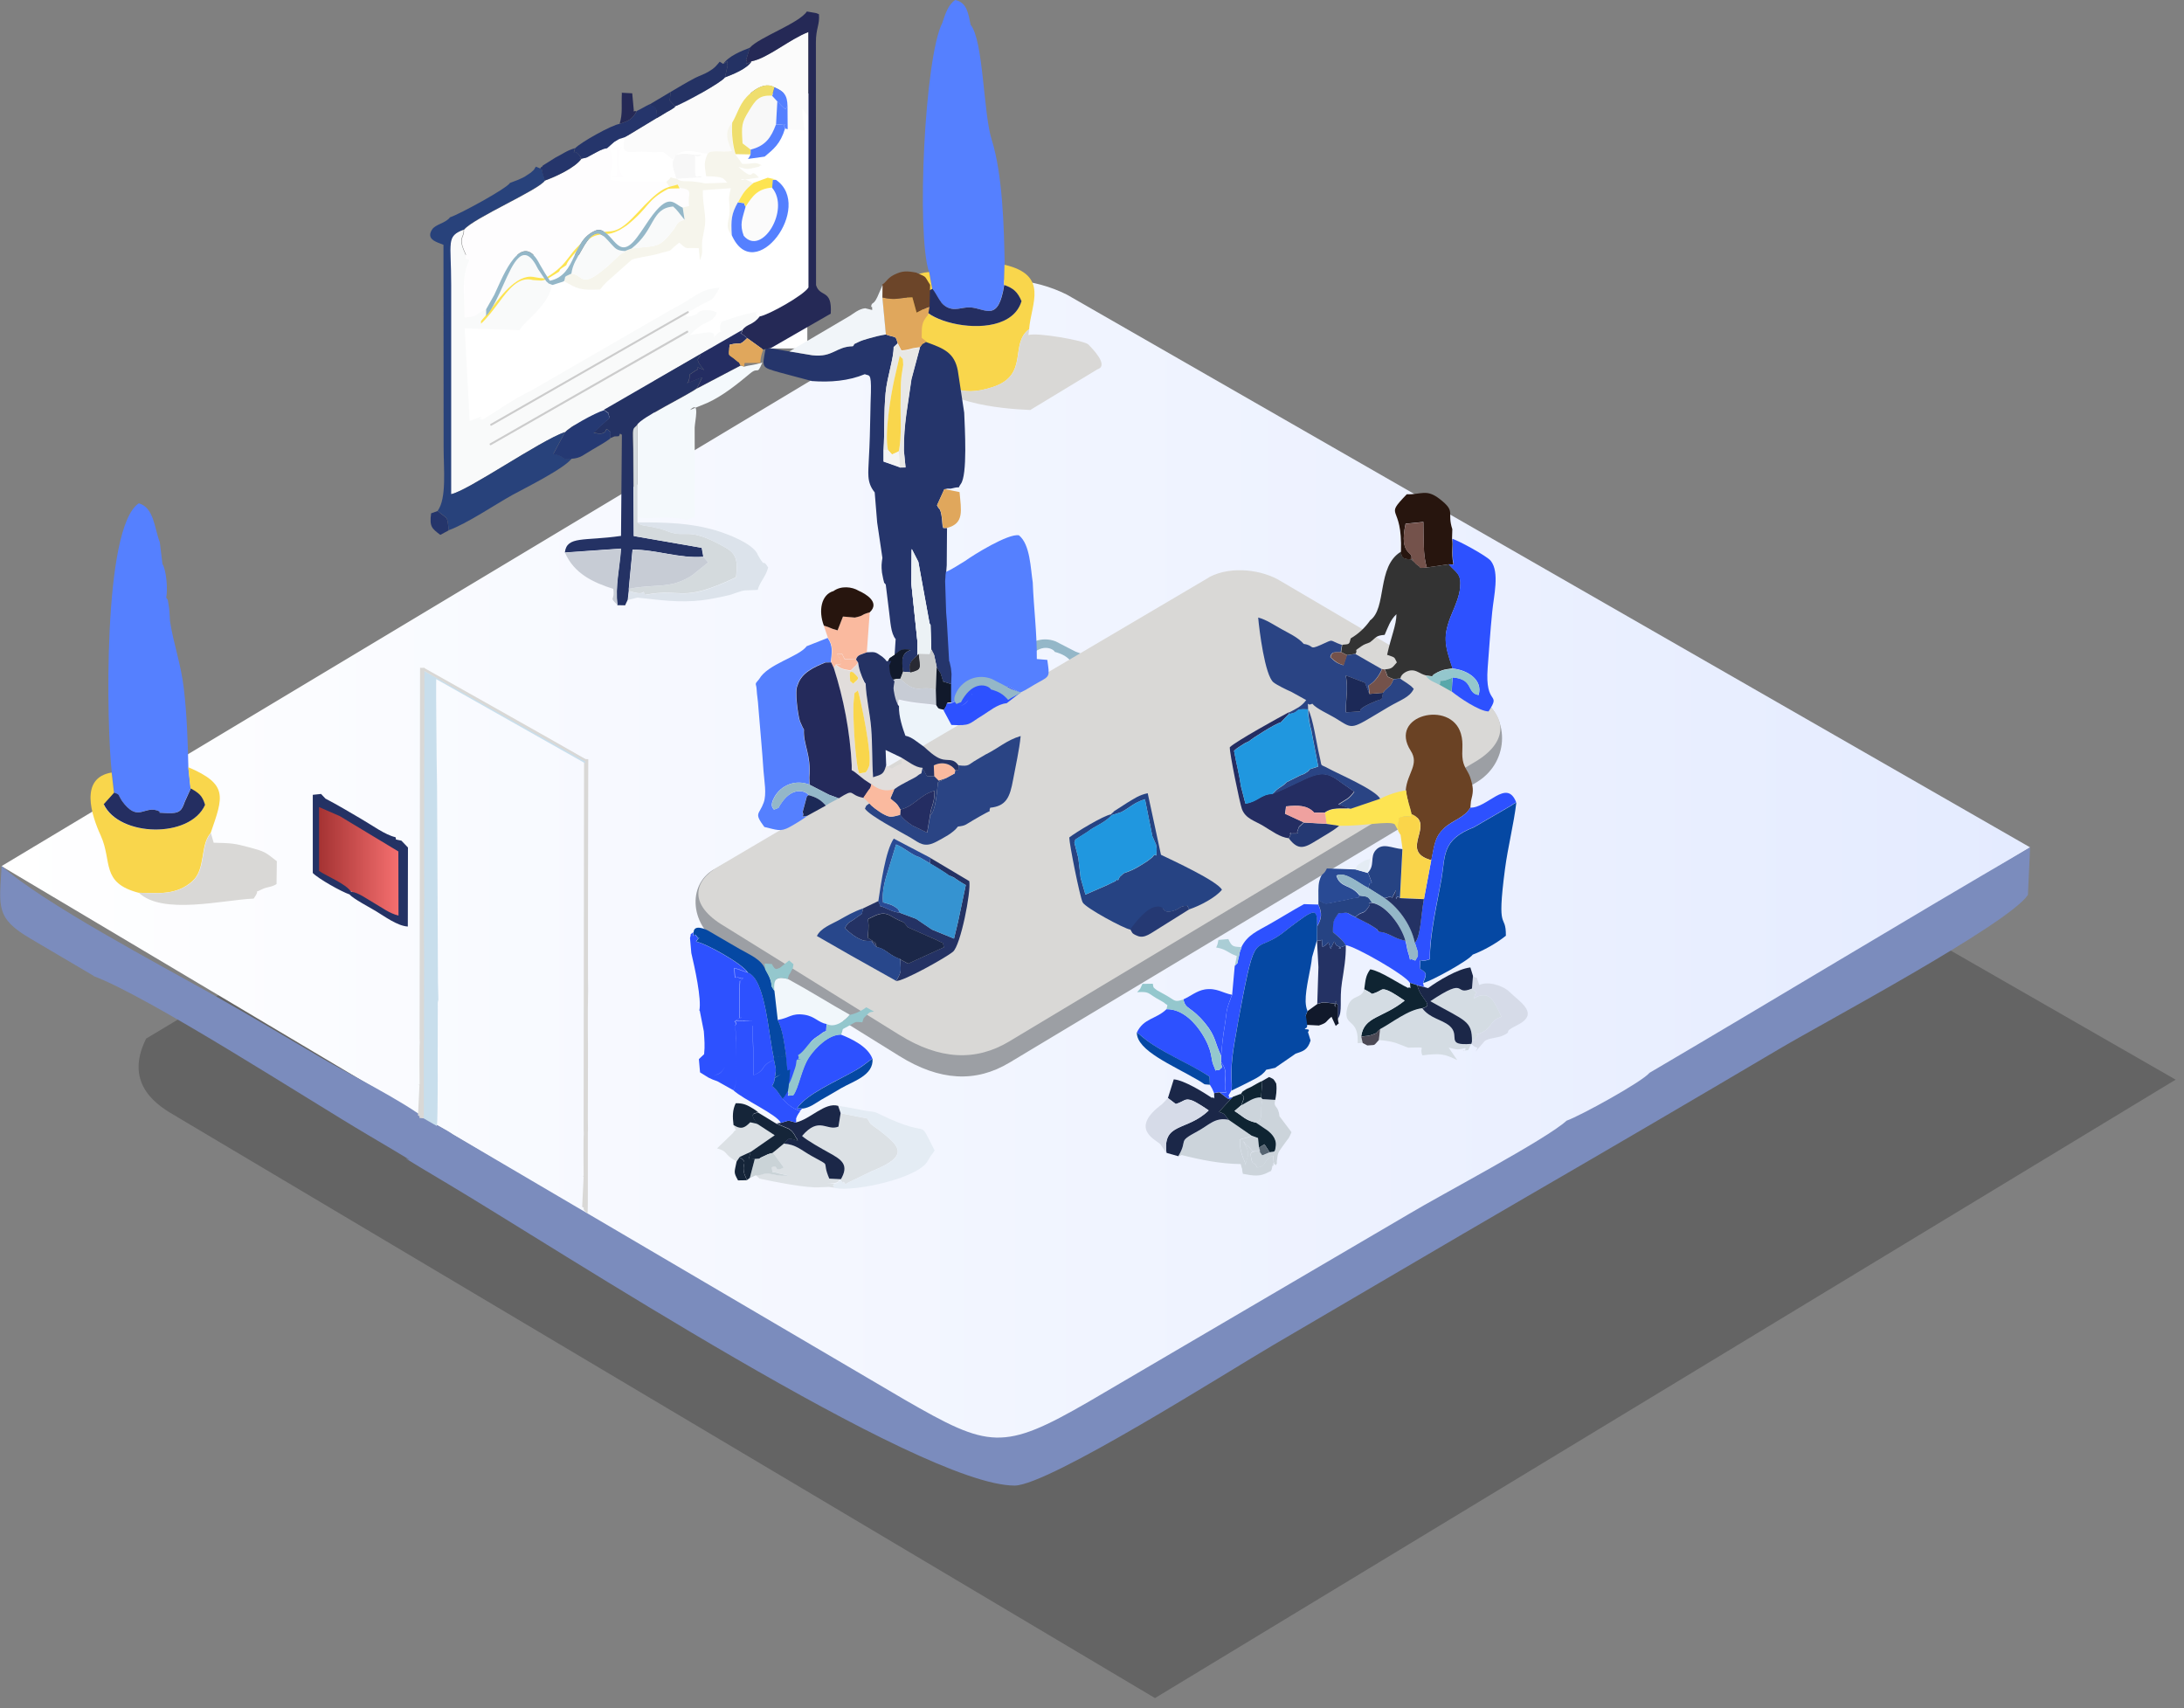 <svg width="257" height="201" viewBox="0 0 257 201" fill="none" xmlns="http://www.w3.org/2000/svg">
<rect x="0" y="0" width="257" height="201" fill="#808080" stroke="none"/>
<path fill-rule="evenodd" clip-rule="evenodd" d="M20.845 131.423L135.912 199.806L256.015 127.039L136.598 58.519C132.864 56.652 127.606 55.916 123.633 58.33L17.197 122.209C14.474 127.672 18.687 130.207 20.862 131.423H20.845Z" fill="black" fill-opacity="0.22"/>
<path fill-rule="evenodd" clip-rule="evenodd" d="M0.174 101.915L118.787 172.473L238.889 99.706L125.534 34.663C121.801 32.796 116.543 32.059 112.57 34.474L0.174 101.915Z" fill="url(#paint0_linear_2178_374)"/>
<path fill-rule="evenodd" clip-rule="evenodd" d="M10.998 114.845C17.642 117.346 36.018 129.248 43.331 133.564C54.326 140.054 41.567 132.69 52.733 139.318C65.218 146.733 108.255 174.82 119.403 174.802C123.462 174.751 144.475 161.393 149.87 158.242C159.803 152.436 169.702 146.596 179.635 140.825C189.568 135.071 199.518 129.248 209.399 123.408C214.571 120.343 236.235 108.817 238.633 105.306L238.89 99.706C223.973 108.389 209.039 117.465 194.106 126.234C193.232 127.296 185.988 131.286 184.344 131.868C181.998 134.043 169.462 140.637 165.763 142.863L128.103 164.938C117.999 170.778 116.389 170.418 106.456 164.698L53.298 133.478C52.545 132.947 51.192 132.245 50.198 131.765C47.801 129.762 40.916 126.302 37.834 124.487C33.638 122.021 29.425 119.503 25.178 117.106C18.841 113.544 5.038 106.248 0.191 101.898C-0.066 106.71 -0.579 108.012 3.616 110.461C6.065 111.882 8.634 113.441 10.998 114.811V114.845Z" fill="#7B8CBD"/>
<path fill-rule="evenodd" clip-rule="evenodd" d="M109.351 32.008L109.71 33.995C110.241 34.645 110.532 35.587 111.234 36.032C112.296 36.718 113.204 36.101 114.18 36.169C115.944 36.289 117.468 38.002 118.153 33.532L118.222 31.152C118.153 26.785 117.982 20.517 116.697 16.441C115.704 13.29 115.738 4.778 114.214 2.911C113.94 1.558 113.769 0.274 112.399 0C111.56 0.565 111.217 1.695 110.875 2.723C108.803 6.765 107.826 27.521 109.316 31.991L109.351 32.008Z" fill="#5580FF"/>
<path fill-rule="evenodd" clip-rule="evenodd" d="M118.153 33.532C119.249 33.909 119.729 34.354 120.191 35.433C118.427 41.376 103.836 36.923 109.693 33.995L109.333 32.008C103.339 32.402 109.487 40.776 108.82 43.482C111.508 45.263 112.724 46.89 116.852 45.537C121.15 44.116 118.753 40.451 121.099 38.738C121.321 35.759 123.513 32.385 118.204 31.152L118.136 33.532H118.153Z" fill="#F9D64C"/>
<path fill-rule="evenodd" clip-rule="evenodd" d="M108.837 43.482C110.001 47.421 117.657 48.089 121.236 48.243L129.097 43.482L129.251 43.414C130.398 42.917 128.617 41.085 128.035 40.502C127.384 40.04 122.075 39.098 121.013 39.423L121.116 38.721C118.77 40.434 121.167 44.099 116.869 45.52C112.742 46.89 111.526 45.263 108.837 43.465V43.482Z" fill="#D9D8D6"/>
<path fill-rule="evenodd" clip-rule="evenodd" d="M109.71 33.995C103.853 36.923 118.444 41.376 120.208 35.433C119.746 34.354 119.266 33.909 118.17 33.532C117.485 38.002 115.961 36.289 114.197 36.17C113.204 36.101 112.296 36.718 111.251 36.033C110.549 35.587 110.258 34.645 109.727 33.995H109.71Z" fill="#242E61"/>
<path fill-rule="evenodd" clip-rule="evenodd" d="M95.496 44.835C97.705 45.007 99.863 44.818 101.764 44.03C102.278 44.27 102.535 43.791 102.483 46.171C102.466 47.044 102.415 47.952 102.415 48.825C102.381 50.521 102.346 52.216 102.244 53.929C102.192 55.59 101.935 56.721 102.929 57.936L103.22 61.481L103.836 65.643C103.734 66.345 103.699 66.585 103.785 67.373C103.785 67.39 103.939 68.143 103.939 68.16C104.145 68.846 103.888 68.349 104.23 68.777L104.624 71.98C104.778 73.093 104.812 74.531 105.395 75.199L105.275 77.049C106.011 76.449 106.097 76.347 107.142 76.484C106.08 76.877 106.08 77.562 106.251 79.035L107.142 79.121C106.868 78.093 107.227 77.768 107.946 77.117L107.964 75.559L107.227 68.52L107.261 64.615L108.032 66.123L109.351 73.35C109.368 73.401 109.436 73.487 109.471 73.555L109.556 76.432C109.608 76.501 109.676 76.518 109.693 76.655C109.71 76.775 109.796 76.826 109.813 76.877C109.83 76.929 109.882 77.032 109.916 77.117L110.207 78.504L110.687 79.241L110.978 80.2L112.022 80.525L112.074 79.07C112.125 79.018 112.211 78.95 112.245 78.915L113.084 78.333C112.194 77.819 112.399 78.145 111.8 77.46L111.526 72.63L111.44 71.517L111.32 67.63L111.406 66.516L111.44 62.132H110.995L110.909 61.841C110.772 59.495 110.413 59.957 110.361 59.632C110.344 59.546 110.276 59.529 110.258 59.461L111.115 57.577C111.766 57.388 111.611 57.577 112.057 57.457C113.255 57.149 112.57 57.645 113.05 56.96C113.872 55.933 113.529 50.298 113.461 48.551L112.707 43.585C112.296 41.479 111.046 40.999 109.025 40.263L108.957 40.228C108.495 40.588 108.7 40.228 108.238 40.879L107.244 44.596C106.868 47.438 106.32 49.87 106.354 52.987L106.559 54.974L105.874 54.991L103.973 54.323V52.987C104.11 50.692 103.99 48.62 104.213 46.239C104.384 44.39 105.189 42.129 105.155 40.828L105.635 40.383C105.343 39.389 105.48 39.817 104.23 39.355C103.442 39.475 102.946 39.612 102.175 39.834C101.781 39.937 101.404 40.04 101.079 40.211C99.932 40.776 100.805 40.28 100.343 40.742C98.339 40.776 98.014 42.078 95.582 41.804L92.91 41.359L90.632 40.965L90.084 41.033C89.691 43.277 89.519 43.191 91.746 43.825C92.533 44.047 95.359 44.784 95.479 44.818L95.496 44.835Z" fill="#25356B"/>
<path fill-rule="evenodd" clip-rule="evenodd" d="M104.23 39.355C105.48 39.817 105.343 39.389 105.634 40.383L106.079 41.239C106.867 41.153 106.884 41.102 107.45 40.965L108.254 40.845C108.717 40.194 108.511 40.537 108.974 40.177L109.042 40.211L108.46 39.749C108.46 38.208 108.477 37.951 109.213 37.026L109.385 36.084C108.837 36.238 108.409 36.512 107.861 36.786L107.364 34.988C105.634 35.022 105.566 35.382 103.819 35.005L104.23 39.338V39.355Z" fill="#E0A75C"/>
<path fill-rule="evenodd" clip-rule="evenodd" d="M105.155 40.811C105.189 42.112 104.384 44.373 104.213 46.222C103.99 48.603 104.11 50.658 103.973 52.97L104.487 52.953C104.076 51.086 104.795 46.668 105.24 44.647L105.874 41.907C106.336 42.455 106.217 41.992 106.285 42.968C106.285 42.986 106.097 44.202 106.08 44.304C105.96 45.212 106.011 46.171 105.977 47.096C105.925 49.099 106.148 51.189 105.771 53.141L105.874 55.025L106.559 55.008L106.371 53.021C106.336 49.887 106.885 47.472 107.261 44.63L108.255 40.913L107.45 41.033C106.902 41.17 106.885 41.222 106.08 41.307L105.634 40.451L105.155 40.896V40.811Z" fill="#E8E8E6"/>
<path fill-rule="evenodd" clip-rule="evenodd" d="M103.836 33.532L103.819 35.005C105.566 35.382 105.634 35.022 107.364 34.988L107.861 36.786C108.409 36.512 108.837 36.238 109.385 36.084L109.453 33.515C108.7 32.385 109.179 32.693 107.809 32.076C106.713 31.871 106.182 31.854 105.24 32.316C104.401 32.727 104.333 33.172 103.802 33.498L103.836 33.532Z" fill="#6C4529"/>
<path fill-rule="evenodd" clip-rule="evenodd" d="M107.227 68.52L107.963 75.559L107.946 77.117L108.1 76.946L109.419 76.98L109.59 76.415L109.505 73.538C109.453 73.469 109.402 73.384 109.385 73.332L108.066 66.105L107.296 64.598L107.261 68.503L107.227 68.52Z" fill="#ECF2F5"/>
<path fill-rule="evenodd" clip-rule="evenodd" d="M104.487 52.953L104.966 53.484C105.668 53.193 105.206 53.381 105.771 53.107C106.148 51.155 105.925 49.065 105.977 47.062C106.011 46.137 105.959 45.178 106.079 44.27C106.096 44.184 106.285 42.968 106.285 42.934C106.216 41.958 106.336 42.42 105.874 41.872L105.24 44.613C104.795 46.633 104.076 51.052 104.487 52.919V52.953Z" fill="#F9D64C"/>
<path fill-rule="evenodd" clip-rule="evenodd" d="M108.1 76.946C108.254 78.624 108.563 78.761 107.141 79.121L106.251 79.035L105.942 79.857C107.997 81.827 108.134 80.542 110.121 81.159L110.224 78.487L109.933 77.1C109.916 77.032 109.847 76.929 109.83 76.86C109.813 76.809 109.727 76.758 109.71 76.638C109.693 76.518 109.624 76.484 109.573 76.415L109.402 76.98L108.083 76.946H108.1Z" fill="#C8CACB"/>
<path fill-rule="evenodd" clip-rule="evenodd" d="M110.275 59.443C110.293 59.512 110.361 59.529 110.378 59.615C110.43 59.957 110.772 59.478 110.926 61.824L111.012 62.115H111.457C113.495 61.584 113.101 60.06 112.913 57.902L111.132 57.542L110.275 59.426V59.443Z" fill="#E0A75C"/>
<path fill-rule="evenodd" clip-rule="evenodd" d="M105.292 77.049L104.675 77.46L104.418 77.991C104.504 78.967 104.487 79.241 105.052 79.96C105.789 79.789 105.326 79.891 105.943 79.84L106.251 79.018C106.08 77.545 106.08 76.86 107.141 76.466C106.097 76.329 106.011 76.432 105.275 77.031L105.292 77.049Z" fill="#11192B"/>
<path fill-rule="evenodd" clip-rule="evenodd" d="M105.874 54.974L105.771 53.09C105.189 53.364 105.669 53.175 104.966 53.467L104.487 52.936L103.973 52.953V54.289L105.874 54.956V54.974Z" fill="#F4F4F4"/>
<path fill-rule="evenodd" clip-rule="evenodd" d="M107.141 79.121C108.563 78.761 108.254 78.624 108.1 76.946L107.946 77.117C107.227 77.768 106.85 78.093 107.141 79.121Z" fill="#292A33"/>
<path fill-rule="evenodd" clip-rule="evenodd" d="M105.772 83.094C105.737 84.242 106.2 85.697 106.525 86.571C107.313 86.725 107.912 87.324 108.717 87.872C110.207 87.598 111.92 86.04 112.947 85.851C110.926 85.766 112.639 85.937 111.92 85.303L110.995 83.574C110.224 83.419 110.413 83.437 110.121 83.06C109.351 82.888 107.724 82.888 105.874 82.426L105.754 83.094H105.772Z" fill="#EDF4FA"/>
<path fill-rule="evenodd" clip-rule="evenodd" d="M104.298 90.064C105.258 90.407 104.692 90.51 105.446 90.098C106.354 89.602 106.165 90.064 106.045 89.139L104.23 88.266L104.298 90.064Z" fill="#F0F4FB"/>
<path fill-rule="evenodd" clip-rule="evenodd" d="M124.13 76.706C125.038 76.963 125.552 77.237 126.151 77.939C126.579 77.631 127.059 77.443 127.675 77.083L126.562 76.672L124.233 75.473C122.606 74.84 120.928 75.507 120.123 76.929C119.506 78.025 119.986 78.265 120.071 78.419C120.962 78.008 120.294 78.539 121.013 77.528C122.383 75.576 123.959 76.295 124.13 76.723V76.706Z" fill="#94B7C8"/>
<rect width="24" height="25" transform="translate(71 16)" fill="white"/>
<rect width="16" height="25" transform="translate(80 11)" fill="white"/>
<rect width="24" height="20" transform="translate(53 30)" fill="white"/>
<path fill-rule="evenodd" clip-rule="evenodd" d="M13.155 90.886L13.43 93.284C14.269 93.541 13.772 93.592 14.645 94.637C16.272 96.555 16.957 94.894 18.447 95.356C19.372 95.647 17.865 95.613 19.663 95.681C21.205 95.75 21.376 95.305 21.718 94.363L22.438 92.77L22.164 90.236C22.095 87.153 21.992 84.105 21.633 81.039C21.307 78.162 20.4 75.696 20.006 73.093C19.971 72.682 19.954 71.98 19.903 71.603C19.886 71.483 19.834 71.123 19.817 71.02C19.663 70.301 19.886 70.849 19.561 70.318C19.766 69.274 19.561 67.064 19.115 66.362L18.807 63.81C18.156 62.149 18.139 59.752 16.341 59.221C12.042 62.012 12.539 85.612 13.155 90.886Z" fill="#5580FF"/>
<path fill-rule="evenodd" clip-rule="evenodd" d="M22.437 92.787C23.414 93.352 23.79 93.626 24.116 94.722C22.335 98.696 14.012 98.49 12.196 94.654L13.412 93.301L13.138 90.903C9.319 91.52 10.758 95.921 11.854 98.319C13.241 101.367 11.819 103.868 16.306 105.049C18.687 105.101 20.776 105.34 22.626 103.696C24.236 102.275 23.516 99.449 24.784 98.028C26.274 93.729 26.89 92.291 22.146 90.27L22.42 92.804L22.437 92.787Z" fill="#F9D64C"/>
<path fill-rule="evenodd" clip-rule="evenodd" d="M16.324 105.032C19.115 107.704 26.205 105.888 29.853 105.734C30.829 104.364 29.545 105.289 30.795 104.655C31.48 104.313 31.908 104.433 32.542 104.022L32.576 101.333C31.172 100.237 31.172 100.203 29.408 99.723C27.558 99.227 27.267 99.209 25.143 99.158L24.818 98.028C23.551 99.432 24.27 102.258 22.66 103.696C20.811 105.34 18.738 105.118 16.341 105.049L16.324 105.032Z" fill="#D9D8D6"/>
<path fill-rule="evenodd" clip-rule="evenodd" d="M13.429 93.284L12.213 94.637C14.029 98.473 22.352 98.696 24.133 94.705C23.808 93.609 23.431 93.335 22.455 92.77L21.735 94.363C21.393 95.305 21.221 95.75 19.68 95.681C17.899 95.596 19.389 95.647 18.464 95.356C16.974 94.894 16.289 96.555 14.662 94.637C13.789 93.592 14.268 93.541 13.446 93.284H13.429Z" fill="#242E61"/>
<path fill-rule="evenodd" clip-rule="evenodd" d="M66.485 50.863C66.948 50.247 70.03 48.551 71.092 48.226L82.361 41.718L87.361 38.841C87.892 38.071 88.577 38.31 89.399 37.231C89.108 37.197 89.228 37.608 88.971 36.94C88.697 36.17 89.468 37.266 89.125 36.718C87.892 36.769 84.604 37.934 84.09 38.208C85.46 37.591 84.656 37.899 84.724 38.618C84.844 39.629 85.118 38.636 84.536 39.167C83.097 40.502 84.964 39.064 83.285 39.098L81.162 39.423C81.813 38.824 81.453 39.081 82.052 38.618C83.268 37.642 83.748 38.071 84.382 36.786C83.868 36.495 82.823 36.324 82.224 36.718C81.744 37.026 82.481 36.803 81.744 37.06C80.271 37.608 80.922 36.906 80.734 36.666C81.282 36.7 81.95 36.152 82.481 35.878C83.851 35.159 83.765 35.519 84.673 33.858C82.515 33.977 81.915 34.851 79.826 35.981C79.466 36.17 79.124 36.375 78.884 36.495L62.495 45.965C60.44 46.925 58.693 48.243 56.74 49.408C56.141 48.791 56.586 49.785 56.586 48.997L56.74 48.774C56.467 49.185 56.672 48.945 56.158 49.202L55.268 49.545L54.685 38.636L61.142 38.841C61.553 38.242 61.484 38.327 62.084 37.745C63.283 36.563 64.67 35.211 64.961 33.532C63.916 33.087 64.892 33.652 64.242 33.121L63.265 31.666C61.57 28.155 60.337 30.946 59.241 33.378C58.624 34.748 57.956 36.272 57.151 37.197V36.392C55.37 37.146 56.689 37.077 54.668 37.351C54.668 34.354 54.274 32.59 55.251 30.587C54.223 30.107 55.131 30.689 54.72 29.799C53.795 27.812 54.634 28.035 54.548 27.024C52.408 27.829 53.024 28.463 53.024 33.532V58.176C54.994 57.799 63.402 51.942 66.417 50.863H66.485Z" fill="#F9FAFA"/>
<path fill-rule="evenodd" clip-rule="evenodd" d="M68.437 18.667C67.65 19.78 65.286 20.842 64.122 21.253C63.488 22.332 55.713 25.671 54.6 27.041C54.685 28.052 53.846 27.829 54.771 29.816C55.182 30.706 54.291 30.124 55.302 30.604C54.326 32.607 54.719 34.354 54.719 37.368C56.74 37.077 55.422 37.163 57.203 36.409L58.179 34.679C58.95 33.104 60.936 27.607 63.026 30.261C63.265 30.569 63.419 30.878 63.591 31.186C63.985 31.888 64.293 32.402 64.721 33.018C68.009 32.333 67.153 28.12 70.304 27.041C72.222 26.922 72.633 31.032 74.962 27.932C75.562 27.127 75.801 26.716 76.401 25.843C78.747 22.469 79.261 23.976 80.357 24.421L81.127 24.233C80.751 22.726 82.224 22.075 78.833 22.075L78.422 21.39C76.504 21.287 72.89 21.544 71.828 21.133C71.862 19.369 72.359 19.558 71.777 17.365C72.959 18.444 72.479 15.927 72.599 19.129C72.684 21.51 72.428 20.328 72.016 20.842H73.37C72.719 20.088 72.65 19.027 72.907 17.948C73.352 16.098 72.136 18.496 73.198 17.28C71.914 17.28 71.931 17.708 71.725 17.417C71.657 17.314 71.52 17.451 71.4 17.451C70.801 17.52 70.373 17.811 69.842 18.085C68.831 18.616 69.259 18.496 68.42 18.667H68.437Z" fill="#FEFDFE"/>
<path fill-rule="evenodd" clip-rule="evenodd" d="M88.441 7.21C87.91 8.083 86.248 8.734 85.306 9.094C84.947 9.659 80.665 12.039 79.432 12.502C79.244 12.69 79.792 12.348 79.021 12.861C78.85 12.981 78.679 13.05 78.473 13.17C77.994 13.461 77.805 13.598 77.309 13.872L73.541 16.149C72.925 18.547 74.209 17.742 75.853 17.862C78.713 18.068 77.429 17.417 79.158 18.753C80.186 17.108 82.104 18.016 83.269 18.085C83.594 17.537 84.878 17.931 86.111 17.759C85.581 16.526 85.187 15.516 86.146 14.437C86.728 13.495 86.951 12.382 87.841 11.423C88.56 10.652 89.982 9.59 91.112 10.275C92.174 10.738 92.636 11.132 92.636 12.519L92.653 15.225L94.674 15.327C94.554 14.06 94.383 14.026 94.417 12.793L95.102 13.718V3.768C92.893 4.607 90.307 6.867 88.406 7.21H88.441Z" fill="#FBFBFB"/>
<path fill-rule="evenodd" clip-rule="evenodd" d="M60.011 21.527C59.6 22.195 54.103 25.192 52.956 25.569C52.391 26.305 51.26 26.356 50.832 27.024C50.164 28.069 51.26 28.412 51.483 28.531L52.185 28.805L52.202 52.627C52.202 55.213 52.579 58.638 51.5 60.111C52.699 61.173 52.613 60.556 52.802 62.389C54.942 61.618 58.248 59.375 60.32 58.227C61.827 57.405 66.451 55.111 67.273 53.946C66.057 54.22 66.554 53.638 65.115 53.398L66.485 50.829C63.454 51.908 55.062 57.765 53.093 58.142V33.498C53.093 28.429 52.459 27.795 54.617 26.99C55.747 25.62 63.505 22.28 64.139 21.202C64.088 21.116 64.002 20.859 63.985 20.791C63.968 20.722 63.899 20.431 63.865 20.362C63.591 19.54 64.122 20.157 63.591 19.831L63.06 19.609C62.683 20.14 63.077 19.763 62.443 20.328C62.409 20.345 61.81 20.739 61.741 20.791C61.125 21.116 60.662 21.287 60.046 21.51L60.011 21.527Z" fill="#28427B"/>
<path fill-rule="evenodd" clip-rule="evenodd" d="M82.035 45.691C80.939 46.513 75.442 49.151 75.014 50.007V60.882C76.983 61.139 78.559 60.608 80.853 61.19L81.761 60.813L81.744 50.315C81.778 49.459 82.395 47.062 81.196 48.243L83.2 47.421C85.067 46.582 86.779 45.178 88.286 43.928C89.296 43.088 89.04 44.253 89.708 42.66C88.577 43.003 88.32 42.934 87.567 43.14L87.156 43.02L82.035 45.709V45.691Z" fill="#F4F9FC"/>
<path fill-rule="evenodd" clip-rule="evenodd" d="M71.075 48.226C72.016 48.945 71.297 48.158 71.743 49.117L69.841 50.881C70.698 51.137 71.195 50.983 71.28 50.607C71.297 50.521 71.383 50.521 71.451 50.504C72.171 51.155 71.708 50.435 71.794 51.566C72.684 51.206 72.034 51.411 72.821 51.326C73.061 50.949 72.821 50.966 73.181 51.155L73.078 63.057C68.728 63.691 66.707 63.023 66.468 65.009L73.061 64.547C72.924 66.739 72.359 69.034 72.65 71.209L73.558 71.226L73.866 70.575L73.986 69.531V69.291L74.431 64.667C77.24 64.667 79.946 65.729 82.754 65.506L82.566 64.461L74.568 63.074L74.5 52.936C74.466 50.127 74.346 50.658 74.979 49.99C75.407 49.134 80.905 46.496 82.001 45.674L82.617 44.407C82.498 44.441 82.361 44.475 82.241 44.527L80.751 45.126C81.162 45.024 81.127 44.116 81.162 44.047L81.83 43.602C82.652 43.311 81.333 42.934 82.84 43.517C82.789 43.431 82.686 43.345 82.635 43.277C81.573 41.941 82.48 42.249 82.343 41.701L71.075 48.209V48.226Z" fill="#243264"/>
<path fill-rule="evenodd" clip-rule="evenodd" d="M88.235 5.6L87.79 7.073C88.235 7.415 87.139 7.844 88.44 7.21C90.358 6.85 92.927 4.607 95.136 3.768V13.718V33.823C94.588 34.748 90.376 37.094 89.399 37.231C88.577 38.31 87.892 38.071 87.361 38.841C87.19 39.8 86.642 38.618 87.944 39.8L89.827 41.153L90.119 41.05L90.667 40.982L97.757 36.906C97.945 33.943 96.489 35.056 96.027 33.549L96.01 5.001C96.01 3.305 96.472 2.946 96.37 1.678C96.318 1.661 96.25 1.627 96.215 1.61C96.181 1.593 96.078 1.558 96.044 1.541L94.948 1.353C94.006 2.757 89.331 4.384 88.252 5.6H88.235Z" fill="#252956"/>
<path fill-rule="evenodd" clip-rule="evenodd" d="M83.268 18.085C82.823 19.147 82.891 19.352 83.097 20.739C85.306 20.773 85.084 21.013 85.58 21.493L82.994 21.578C80.494 21.065 80.477 21.596 79.603 21.03C78.405 20.842 79.398 20.637 78.405 21.39L78.816 22.075C82.207 22.075 80.734 22.726 81.111 24.233L80.34 24.421L80.562 25.86C79.638 26.065 79.655 26.494 79.295 26.973C77.531 29.285 77.377 28.874 74.346 29.234L73.541 29.542C73.267 29.987 73.644 29.439 72.959 29.97L71.417 31.409C71.297 31.511 70.989 31.734 70.749 31.939C68.352 33.858 68.557 32.316 67.256 32.196C66.143 32.693 66.691 32.505 66.382 33.087C67.924 33.977 68.283 34.183 70.612 34.063C70.903 33.686 71.023 33.549 71.4 33.172L74.329 30.569C74.757 30.347 76.641 30.09 77.189 29.936C79.706 29.182 78.182 29.919 79.929 28.549C80.973 29.422 80.374 29.131 82.224 29.199L82.361 30.621C82.806 29.542 82.532 29.525 82.635 28.292L82.874 26.99C83.217 25.415 82.669 24.404 82.703 22.383L86.008 22.144C85.615 23.668 85.871 23.428 85.854 24.866C85.854 26.014 85.204 26.579 86.111 27.692C86.008 25.877 86.077 25.192 86.831 23.822C87.481 22.674 87.567 22.469 88.629 21.578C88.012 21.15 87.207 20.928 87.224 21.184L89.314 20.893C87.961 19.455 89.16 21.698 86.899 19.643C87.961 19.883 87.721 20.003 89.108 19.66C89.177 19.643 89.314 19.66 89.365 19.558C89.416 19.455 89.536 19.489 89.622 19.455C88.817 18.958 88.594 19.335 87.344 19.284L86.539 18.17C86.231 17.28 86.043 15.876 86.145 14.454C85.186 15.533 85.58 16.543 86.111 17.776C84.878 17.948 83.594 17.571 83.268 18.102V18.085Z" fill="#F6F5EC"/>
<path fill-rule="evenodd" clip-rule="evenodd" d="M82.772 65.523L83.337 66.174L81.487 67.664C78.884 69.393 77.103 68.657 74.02 69.291V69.53C76.247 70.284 75.493 69.102 75.887 69.993C80.477 69.102 79.963 71.072 86.608 67.921C86.831 65.934 86.676 65.163 85.341 64.41C80.768 61.824 80.888 63.417 78.559 62.509C77.737 62.184 77.497 62.166 76.641 61.978C76.041 61.841 75.339 61.892 75.014 61.447V60.865V49.99C74.38 50.641 74.5 50.11 74.534 52.936L74.603 63.074L82.6 64.461L82.789 65.506L82.772 65.523Z" fill="#D4DADD"/>
<path fill-rule="evenodd" clip-rule="evenodd" d="M74.02 69.548L73.9 70.592L75.014 70.318C77.565 70.592 79.912 70.952 82.652 70.626C83.388 70.541 84.964 70.233 85.854 70.01C85.94 69.993 86.008 69.976 86.094 69.942L86.522 69.787C87.841 69.342 87.413 69.513 89.159 69.411C89.451 68.383 90.101 67.903 90.392 66.773C89.639 65.557 90.187 67.082 89.177 65.3C89.142 65.249 89.108 65.163 89.091 65.095C88.372 63.896 85.769 62.886 84.33 62.44C81.247 61.516 78.404 61.464 75.031 61.464C75.356 61.91 76.058 61.858 76.658 61.995C77.497 62.184 77.737 62.201 78.576 62.526C80.905 63.417 80.802 61.824 85.358 64.427C86.693 65.18 86.83 65.951 86.625 67.938C79.98 71.106 80.494 69.119 75.904 70.01C75.51 69.119 76.281 70.301 74.037 69.548H74.02Z" fill="#DCE3EB"/>
<path fill-rule="evenodd" clip-rule="evenodd" d="M92.927 41.359L95.599 41.804C98.031 42.078 98.356 40.776 100.36 40.742C100.822 40.28 99.949 40.776 101.096 40.211C101.422 40.057 101.798 39.954 102.192 39.834C102.963 39.612 103.46 39.492 104.247 39.355L103.836 35.022L103.853 33.549L103.477 34.406C102.792 36.118 102.655 35.399 102.518 35.998C102.329 36.872 102.638 35.382 102.638 36.478L101.816 36.272C101.079 36.324 100.326 36.974 100.034 37.146L92.91 41.342L92.927 41.359Z" fill="#F1F5F9"/>
<path fill-rule="evenodd" clip-rule="evenodd" d="M74.02 69.291C77.103 68.64 78.901 69.393 81.487 67.664L83.337 66.174L82.772 65.523C79.963 65.746 77.257 64.684 74.449 64.684L74.003 69.308L74.02 69.291Z" fill="#C7CCD5"/>
<path fill-rule="evenodd" clip-rule="evenodd" d="M66.485 65.026C67.529 67.475 69.807 68.554 72.171 69.291C72.376 70.9 71.571 70.061 72.684 71.226C72.376 69.051 72.941 66.756 73.095 64.564L66.502 65.026H66.485Z" fill="#C7CCD5"/>
<path fill-rule="evenodd" clip-rule="evenodd" d="M66.485 50.863L65.115 53.432C66.571 53.689 66.057 54.254 67.273 53.98C68.352 53.912 68.695 53.484 69.688 52.919C70.476 52.473 71.332 51.959 71.811 51.6C71.726 50.469 72.205 51.189 71.469 50.538C71.4 50.555 71.315 50.555 71.298 50.641C71.195 51 70.698 51.154 69.859 50.915L71.76 49.151C71.315 48.209 72.017 48.98 71.092 48.26C70.047 48.569 66.948 50.264 66.485 50.898V50.863Z" fill="#253973"/>
<path fill-rule="evenodd" clip-rule="evenodd" d="M87.738 24.319C87.361 25.74 87.002 26.357 87.516 27.744C89.622 30.227 93.013 24.661 90.855 22.092C89.194 22.212 88.543 23.034 87.738 24.319Z" fill="#FBFBFB"/>
<path fill-rule="evenodd" clip-rule="evenodd" d="M88.338 17.605C90.136 17.16 90.769 16.132 91.317 14.677L91.472 11.937L90.855 11.269C89.314 11.149 88.886 11.834 88.201 12.93C87.225 14.505 87.259 14.745 87.379 16.869L88.338 17.605Z" fill="#F8F8F8"/>
<path fill-rule="evenodd" clip-rule="evenodd" d="M90.855 22.092C93.03 24.661 89.622 30.227 87.516 27.744C87.002 26.357 87.362 25.74 87.738 24.319C87.293 23.685 88.081 24.027 86.831 23.805C86.06 25.175 86.009 25.86 86.111 27.675C88.8 33.772 95.839 24.284 91.318 21.167H90.907L90.855 22.109V22.092Z" fill="#5580FF"/>
<path fill-rule="evenodd" clip-rule="evenodd" d="M74.928 13.084C74.38 14.077 73.986 14.197 72.942 14.574C72.051 14.66 68.3 16.766 67.667 17.451C67.41 18.599 67.41 17.297 68.232 18.342C68.249 18.376 68.3 18.444 68.318 18.462C68.335 18.479 68.369 18.547 68.369 18.564C68.438 18.667 67.924 18.718 68.455 18.667C69.277 18.496 68.849 18.616 69.876 18.085C70.407 17.811 70.835 17.52 71.434 17.451L72.291 16.698C73.198 16.15 72.633 16.475 73.558 16.132L77.326 13.855C77.257 12.656 77.326 12.639 76.384 12.296C75.87 12.536 75.476 12.81 74.945 13.05L74.928 13.084Z" fill="#25356B"/>
<path fill-rule="evenodd" clip-rule="evenodd" d="M82.361 41.718C82.498 42.266 81.59 41.958 82.652 43.294C82.703 43.362 82.806 43.448 82.857 43.534C81.35 42.951 82.652 43.328 81.847 43.619L81.179 44.064C81.145 44.133 81.196 45.041 80.768 45.143L82.258 44.544C82.378 44.51 82.498 44.458 82.635 44.424L82.018 45.691L87.139 43.003C86.625 42.095 87.242 42.968 86.676 42.455C85.649 41.547 85.649 42.146 85.871 40.554C87.31 40.211 86.882 40.793 87.927 39.783C86.625 38.618 87.173 39.8 87.344 38.824L82.344 41.701L82.361 41.718Z" fill="#242D62"/>
<path fill-rule="evenodd" clip-rule="evenodd" d="M67.256 32.196C68.575 32.316 68.352 33.84 70.749 31.939C70.989 31.734 71.297 31.529 71.417 31.409L72.959 29.97C73.644 29.439 73.267 29.987 73.541 29.542C72.548 29.491 72.428 29.216 71.914 28.686C70.989 27.709 70.15 26.305 68.489 29.354C67.855 30.501 67.41 31.1 67.256 32.196Z" fill="#F9FAFA"/>
<path fill-rule="evenodd" clip-rule="evenodd" d="M78.901 10.823L78.815 11.834L79.432 12.519C80.665 12.056 84.946 9.676 85.306 9.111L85.632 7.672C85.289 7.313 86.145 6.919 85.101 7.518L84.69 7.261C84.278 7.758 84.09 8.015 83.388 8.426C82.806 8.768 82.361 8.888 81.812 9.162C80.785 9.693 79.792 10.31 78.901 10.823Z" fill="#243264"/>
<path fill-rule="evenodd" clip-rule="evenodd" d="M74.346 29.234C77.377 28.874 77.531 29.285 79.295 26.973C79.655 26.494 79.638 26.065 80.562 25.86L79.775 24.867C79.603 24.661 79.449 24.507 79.209 24.284C76.555 24.507 77.137 27.007 74.329 29.216L74.346 29.234Z" fill="#F9FAFA"/>
<path fill-rule="evenodd" clip-rule="evenodd" d="M86.163 14.42C86.06 15.841 86.265 17.229 86.556 18.136L88.32 18.17L88.338 17.605L87.379 16.869C87.259 14.745 87.224 14.505 88.201 12.93C88.886 11.834 89.314 11.149 90.855 11.269L91.129 10.258C89.999 9.573 88.56 10.652 87.858 11.406C86.968 12.365 86.745 13.478 86.163 14.42Z" fill="#EFDE6D"/>
<path fill-rule="evenodd" clip-rule="evenodd" d="M63.574 19.866C64.105 20.208 63.574 19.592 63.848 20.397C63.865 20.465 63.95 20.756 63.968 20.825C63.985 20.893 64.07 21.15 64.122 21.236C65.269 20.825 67.65 19.78 68.437 18.65C67.906 18.718 68.42 18.65 68.352 18.547C68.335 18.53 68.318 18.462 68.3 18.444C68.283 18.427 68.232 18.342 68.215 18.325C67.41 17.28 67.41 18.581 67.65 17.434C66.639 17.742 66.28 18.085 65.355 18.547L63.882 19.472C63.848 19.506 63.762 19.695 63.728 19.643C63.694 19.592 63.625 19.763 63.574 19.832V19.866Z" fill="#25356B"/>
<path fill-rule="evenodd" clip-rule="evenodd" d="M79.621 21.03L82.618 20.842C82.087 20.397 81.727 21.664 81.796 19.403C81.847 17.417 81.539 18.89 82.583 18.187C81.145 18.376 81.162 17.845 79.484 18.256C79.107 19.112 79.055 19.181 79.295 20.071L79.603 21.03H79.621Z" fill="#F7F7F7"/>
<path fill-rule="evenodd" clip-rule="evenodd" d="M88.338 17.605L88.32 18.17C88.132 18.564 88.201 18.462 88.012 18.701L89.982 18.427C91.026 17.554 91.831 16.937 92.379 15.122C92.037 14.437 92.927 14.591 91.3 14.677C90.752 16.132 90.119 17.16 88.32 17.605H88.338Z" fill="#5580FF"/>
<path fill-rule="evenodd" clip-rule="evenodd" d="M85.101 7.518C86.145 6.919 85.289 7.313 85.632 7.672L85.306 9.111C86.248 8.751 87.909 8.1 88.44 7.227C87.138 7.861 88.235 7.433 87.789 7.09L88.235 5.617C87.258 5.994 85.734 6.593 85.101 7.535V7.518Z" fill="#243264"/>
<path fill-rule="evenodd" clip-rule="evenodd" d="M88.646 21.544C87.584 22.435 87.498 22.657 86.848 23.788C88.098 24.027 87.293 23.685 87.755 24.301C88.56 23.017 89.211 22.195 90.872 22.075L90.924 21.133H91.335L90.341 20.91L88.646 21.527V21.544Z" fill="#FDE452"/>
<path fill-rule="evenodd" clip-rule="evenodd" d="M72.924 14.574C73.986 14.197 74.38 14.077 74.911 13.084C74.311 12.998 74.671 13.409 74.551 12.656L74.397 10.978L73.096 10.909L73.181 10.892C73.096 12.365 73.301 13.375 72.907 14.574H72.924Z" fill="#252956"/>
<path fill-rule="evenodd" clip-rule="evenodd" d="M52.802 62.406C52.613 60.574 52.699 61.19 51.5 60.128L50.73 60.402C50.524 61.995 50.815 62.166 51.809 62.937L52.802 62.406Z" fill="#25356B"/>
<path fill-rule="evenodd" clip-rule="evenodd" d="M76.367 12.331C77.309 12.673 77.24 12.69 77.309 13.889C77.805 13.615 77.994 13.461 78.473 13.187C78.679 13.067 78.85 12.998 79.021 12.879C79.792 12.382 79.244 12.707 79.432 12.519L78.816 11.834L78.901 10.823L76.367 12.331Z" fill="#243264"/>
<path fill-rule="evenodd" clip-rule="evenodd" d="M91.317 14.677C92.944 14.591 92.054 14.437 92.396 15.122L92.687 15.208L92.67 12.502C92.174 13.015 92.687 12.913 92.156 12.622C92.105 12.587 91.9 12.365 91.848 12.313L91.472 11.919L91.317 14.66V14.677Z" fill="#5580FF"/>
<path fill-rule="evenodd" clip-rule="evenodd" d="M90.855 11.269L91.472 11.937L91.848 12.331C91.9 12.365 92.105 12.604 92.156 12.639C92.687 12.93 92.174 13.033 92.67 12.519C92.653 11.132 92.208 10.738 91.146 10.275L90.872 11.286L90.855 11.269Z" fill="#5580FF"/>
<path fill-rule="evenodd" clip-rule="evenodd" d="M56.603 37.779V38.088C57.408 37.334 58.076 36.426 58.693 35.604C59.789 34.132 61.005 32.47 62.717 32.95L63.694 33.018C64.344 32.881 63.368 33.173 64.413 32.813L65.612 32.077C65.646 32.059 65.714 32.008 65.766 31.974C66.074 31.597 65.526 31.939 66.639 31.203C66.793 30.706 67.239 30.261 67.872 29.508C69.551 27.521 70.373 27.624 71.297 27.538C71.811 27.487 71.931 27.538 72.924 27.059L73.729 26.545C76.538 24.301 75.973 23.634 78.61 22.229C78.85 22.195 79.004 22.178 79.175 22.178L79.963 22.161L79.74 21.715C78.662 22.092 78.148 21.767 75.784 24.216C75.185 24.849 74.945 25.123 74.346 25.723C72.017 28.069 71.606 26.699 69.688 27.709C66.537 29.679 67.393 30.861 64.105 32.761C63.676 32.744 63.368 32.693 62.974 32.624C62.803 32.59 62.649 32.556 62.409 32.556C60.337 32.573 58.333 35.673 57.563 36.649L56.586 37.797L56.603 37.779Z" fill="#FDE452"/>
<path fill-rule="evenodd" clip-rule="evenodd" d="M57.203 36.392V37.197C58.008 36.289 58.676 34.748 59.292 33.378C60.389 30.963 61.605 28.155 63.317 31.666L64.293 33.121C64.944 33.635 63.968 33.087 65.013 33.532L66.211 33.155C66.246 33.138 66.314 33.104 66.365 33.087C66.674 32.505 66.126 32.693 67.239 32.196C67.393 31.1 67.838 30.501 68.472 29.354C70.15 26.305 70.972 27.692 71.897 28.686C72.411 29.216 72.531 29.491 73.524 29.542L74.329 29.234C77.138 27.024 76.572 24.524 79.21 24.301C79.45 24.507 79.604 24.678 79.775 24.884L80.563 25.877L80.34 24.438C79.261 23.993 78.747 22.486 76.384 25.86C75.785 26.733 75.545 27.144 74.945 27.949C72.616 31.032 72.205 26.939 70.287 27.059C67.136 28.138 67.992 32.35 64.704 33.035C64.276 32.402 63.968 31.888 63.574 31.203C63.403 30.895 63.248 30.587 63.009 30.278C60.937 27.624 58.933 33.121 58.162 34.697L57.186 36.426L57.203 36.392Z" fill="#94B7C8"/>
<path fill-rule="evenodd" clip-rule="evenodd" d="M81.042 36.683C81.076 36.735 81.059 36.82 80.991 36.837L57.854 50.076C57.803 50.11 57.717 50.093 57.7 50.024C57.666 49.973 57.683 49.887 57.751 49.87L80.888 36.632C80.939 36.598 81.025 36.615 81.059 36.683H81.042Z" fill="#CCCCCC"/>
<path fill-rule="evenodd" clip-rule="evenodd" d="M80.973 38.995C81.007 39.047 80.99 39.132 80.922 39.149L57.785 52.37C57.734 52.405 57.648 52.388 57.631 52.319C57.597 52.268 57.614 52.182 57.682 52.165L80.819 38.927C80.871 38.892 80.956 38.91 80.973 38.978V38.995Z" fill="#CCCCCC"/>
<path fill-rule="evenodd" clip-rule="evenodd" d="M107.227 68.52L107.963 75.559L107.946 77.117L108.1 76.946L109.419 76.98L109.59 76.415L109.505 73.538C109.453 73.469 109.402 73.384 109.385 73.332L108.066 66.105L107.296 64.598L107.261 68.503L107.227 68.52Z" fill="#ECF2F5"/>
<path fill-rule="evenodd" clip-rule="evenodd" d="M108.1 76.946C108.254 78.624 108.563 78.761 107.141 79.121L106.251 79.035L105.942 79.857C107.997 81.827 108.134 80.542 110.121 81.159L110.224 78.487L109.933 77.1C109.916 77.032 109.847 76.929 109.83 76.86C109.813 76.809 109.727 76.758 109.71 76.638C109.693 76.518 109.624 76.484 109.573 76.415L109.402 76.98L108.083 76.946H108.1Z" fill="#C8CACB"/>
<path fill-rule="evenodd" clip-rule="evenodd" d="M105.069 79.977C104.915 80.936 104.881 80.628 105.086 81.673C105.104 81.775 105.258 82.272 105.292 82.375C105.549 83.025 105.446 82.734 105.634 83.008L105.754 82.306C107.672 82.786 109.368 82.786 110.19 82.974L110.138 81.176C108.152 80.542 108.015 81.844 105.96 79.874C105.36 79.926 105.806 79.823 105.069 79.994V79.977Z" fill="#C7CCD5"/>
<path fill-rule="evenodd" clip-rule="evenodd" d="M87.156 43.003L87.567 43.123L87.618 42.712H89.468C89.519 41.941 89.622 41.667 89.81 41.136L87.926 39.783C86.882 40.811 87.31 40.211 85.871 40.554C85.649 42.146 85.666 41.547 86.676 42.455C87.258 42.968 86.642 42.095 87.139 43.003H87.156Z" fill="#E0A75C"/>
<path fill-rule="evenodd" clip-rule="evenodd" d="M110.121 81.176L110.172 82.974C110.464 83.368 110.258 83.351 111.08 83.522C111.851 82.478 111.012 82.734 112.039 82.649V80.525L110.994 80.2L110.703 79.241L110.224 78.504L110.121 81.176Z" fill="#11192B"/>
<path fill-rule="evenodd" clip-rule="evenodd" d="M105.292 77.049L104.675 77.46L104.418 77.991C104.504 78.967 104.487 79.241 105.052 79.96C105.789 79.789 105.326 79.891 105.943 79.84L106.251 79.018C106.08 77.545 106.08 76.86 107.141 76.466C106.097 76.329 106.011 76.432 105.275 77.031L105.292 77.049Z" fill="#11192B"/>
<path fill-rule="evenodd" clip-rule="evenodd" d="M107.141 79.121C108.563 78.761 108.254 78.624 108.1 76.946L107.946 77.117C107.227 77.768 106.85 78.093 107.141 79.121Z" fill="#292A33"/>
<path fill-rule="evenodd" clip-rule="evenodd" d="M142.3 70.421L83.97 102.326C80.905 104.09 81.025 108.988 85.238 111.471L105.84 124.264C110.584 127.21 114.831 127.415 118.787 125.035L173.863 91.982C177.751 89.533 177.597 84.139 174.12 82.135C166.448 77.614 158.382 75.387 150.692 70.866C148.654 69.599 144.989 68.999 142.3 70.404V70.421Z" fill="#9C9FA4"/>
<path fill-rule="evenodd" clip-rule="evenodd" d="M142.3 67.921L84.587 101.932C81.521 103.696 81.024 106.488 85.22 108.971L105.822 121.764C110.566 124.71 114.813 124.915 118.77 122.535L173.846 89.482C177.733 87.033 177.203 83.916 173.726 81.912C166.054 77.391 158.364 72.887 150.692 68.366C148.654 67.099 144.989 66.499 142.3 67.903V67.921Z" fill="#D9D8D6"/>
<path fill-rule="evenodd" clip-rule="evenodd" d="M161.19 73.058C160.557 73.932 159.871 74.565 158.947 75.113C158.758 75.884 158.775 75.781 157.953 75.867L157.816 76.723L158.519 77.083L159.529 76.929C159.837 76.244 159.152 76.792 160.18 76.055C160.608 75.747 160.813 75.764 161.207 75.576C161.978 74.993 161.875 74.788 162.937 74.702C163.331 73.812 163.588 72.956 164.324 72.271C164.324 73.555 163.691 74.908 163.228 77.049C164.273 77.408 164.016 77.288 164.376 77.939C163.862 78.504 163.862 78.71 162.954 78.761C163.434 79.686 162.954 79.515 163.999 79.909L164.787 79.823C164.889 79.241 165.626 78.915 166.02 78.881C166.722 78.83 166.979 79.241 167.766 79.463C169.239 79.635 167.955 79.686 169.154 79.104C169.873 78.761 169.976 78.778 170.935 78.641C169.993 75.85 169.736 74.856 170.883 72.133C171.277 71.209 171.74 70.113 171.825 69.136C171.979 67.493 171.431 67.458 170.489 66.396L167.921 66.773C166.773 66.842 167.424 66.876 166.807 66.482C166.516 66.294 166.739 66.396 166.362 66.071C165.232 65.095 166.962 66.157 166.054 65.831C165.232 65.711 164.941 65.78 164.872 64.906C161.961 66.636 163.245 71.603 161.19 73.024V73.058Z" fill="#333333"/>
<path fill-rule="evenodd" clip-rule="evenodd" d="M94.914 76.055C93.955 77.306 90.341 78.128 89.331 79.909C88.697 80.628 89.005 80.337 89.04 81.159C89.074 81.878 89.177 82.135 89.262 83.488C89.451 85.886 89.69 88.3 89.844 90.698C89.93 91.88 90.238 93.421 89.862 94.448C89.331 95.904 88.68 95.613 89.947 97.308C91.403 97.634 91.814 97.925 92.927 97.308C93.492 97 94.52 96.384 94.982 96.007C93.955 96.144 94.742 96.161 94.434 95.579L94.931 93.729L95.136 93.575C94.965 93.147 93.389 92.445 92.019 94.38C91.3 95.39 91.968 94.859 91.078 95.27C90.992 95.116 90.512 94.877 91.129 93.781C91.934 92.359 93.629 91.691 95.239 92.325L95.205 91.469C95.445 88.728 94.468 87.581 94.571 85.817C94.52 85.766 94.468 85.594 94.451 85.629L94.092 84.824C93.852 84.019 93.492 81.262 93.818 80.645C94.28 79.104 95.753 78.504 97.089 77.939L97.774 77.922C97.876 76.655 98.048 76.038 97.397 75.062L94.879 76.055H94.914Z" fill="#5580FF"/>
<path fill-rule="evenodd" clip-rule="evenodd" d="M165.438 92.976C165.592 94.277 165.934 94.894 166.088 95.784C169.051 97 164.496 100.151 168.435 101.213C168.828 99.329 168.828 98.49 169.959 97.428C170.935 96.504 172.356 96.212 173.024 95.031L173.093 94.277C173.333 93.301 173.435 92.873 173.093 91.76C172.853 90.784 172.305 90.441 172.134 89.465C171.945 88.386 172.271 87.564 171.911 86.331C170.747 82.323 163.314 84.139 166.003 88.335C167.047 89.944 165.592 90.972 165.42 92.976H165.438Z" fill="#6A4224"/>
<path fill-rule="evenodd" clip-rule="evenodd" d="M170.472 66.413C171.414 67.475 171.945 67.51 171.808 69.154C171.722 70.13 171.26 71.226 170.866 72.151C169.719 74.891 169.976 75.867 170.917 78.658C172.613 78.813 174.531 79.943 174 81.775C172.527 81.536 173.486 79.891 170.935 79.703L170.832 81.364C171.705 82.084 174.103 83.71 175.165 83.71C176.723 81.33 174.702 83.214 175.062 78.556C175.233 76.381 175.37 74.206 175.593 72.031C175.764 70.164 176.5 67.338 175.421 65.985C174.976 65.437 171.739 63.656 170.9 63.399C171.072 64.341 170.78 64.838 171.054 66.431L170.506 66.413H170.472Z" fill="#2D51FF"/>
<path fill-rule="evenodd" clip-rule="evenodd" d="M173.007 95.048C172.339 96.229 170.918 96.521 169.942 97.445C168.811 98.507 168.811 99.346 168.417 101.23L167.561 105.803C167.184 107.669 167.201 110.067 166.499 110.958L166.842 112.036C166.825 112.191 166.859 112.396 166.842 112.499L166.534 113.03C165.472 112.499 166.225 113.646 165.66 111.951C165.557 111.643 165.523 111.129 165.369 110.684C163.845 110.375 163.451 109.707 162.235 109.622C161.807 109.091 162.355 109.587 161.601 109.039C161.584 109.039 160.916 108.646 160.865 108.611C160.334 108.32 159.872 108.098 159.461 107.892C158.245 107.361 158.93 107.31 157.457 107.464C156.892 108.303 156.823 108.303 156.823 109.656C157.286 110.067 158.005 110.564 158.33 111.214C159.358 111.266 165.472 114.777 165.883 115.633L166.739 115.907L168.023 116.232C167.356 115.975 167.732 116.78 167.458 115.65C167.784 114.691 168.058 114.537 167.064 113.972C167.133 113.458 167.116 113.167 167.099 113.03L167.167 112.978C167.304 113.047 167.595 113.098 168.246 112.859C168.212 109.913 169.137 106.094 169.599 103.491C170.096 100.716 169.582 98.815 173.435 97.326L177.768 94.808C177.956 94.688 178.059 94.585 178.419 94.414C177.306 91.52 175.011 95.133 172.99 95.031L173.007 95.048Z" fill="#2D51FF"/>
<path fill-rule="evenodd" clip-rule="evenodd" d="M167.493 115.667C168.554 115.376 172.784 113.047 173.298 112.328C174.531 111.865 176.09 111.009 177.203 110.101C177.22 107.258 176.073 110.016 177.1 102.241C177.443 99.638 178.128 97 178.436 94.431C178.076 94.603 177.974 94.705 177.785 94.825L173.452 97.343C169.599 98.833 170.113 100.716 169.616 103.508C169.154 106.111 168.246 109.93 168.263 112.876C166.499 113.526 167.338 112.019 167.082 113.989C168.092 114.554 167.801 114.725 167.475 115.667H167.493Z" fill="#0548A3"/>
<path fill-rule="evenodd" clip-rule="evenodd" d="M111.337 72.082L111.423 73.144L111.68 77.648L111.697 77.837H111.731L111.902 78.624L111.971 79.309L111.919 80.696V82.734C112.587 82.409 112.433 82.546 112.776 81.895C113.05 81.741 112.93 81.827 113.204 81.484C113.512 81.108 113.478 81.022 113.82 80.696C115.122 79.429 114.985 80.594 115.601 79.703L117.759 80.474C118.222 80.919 117.04 80.919 118.667 80.782L120.037 81.501C120.756 81.193 121.476 80.679 122.178 80.303C123.582 79.532 123.514 79.618 123.24 77.648L122.006 77.545C122.024 74.36 121.647 71.62 121.527 68.52C121.27 66.91 121.236 64.05 119.9 62.988C118.65 62.749 114.591 65.266 113.546 66.02C112.673 66.534 112.108 66.945 111.303 67.304L111.217 68.366L111.337 72.082Z" fill="#5580FF"/>
<path fill-rule="evenodd" clip-rule="evenodd" d="M98.921 138.873C99.829 140.02 98.716 138.376 99.538 139.386C99.589 139.335 99.657 139.164 99.675 139.215L102.535 137.828C107.124 135.995 105.874 134.899 103.545 133.05C103.305 132.861 102.997 132.673 102.877 132.57C102.192 132.022 102.603 132.468 102.055 131.611L98.921 130.995L98.664 132.587C97.26 133.153 96.404 131.32 94.383 133.683C95.016 134.249 96.729 135.208 97.551 135.653C99.007 136.458 100 137.057 98.904 138.855L98.921 138.873Z" fill="#DCE1E5"/>
<path fill-rule="evenodd" clip-rule="evenodd" d="M151.668 98.644C151.702 98.61 151.737 98.439 151.737 98.49C151.737 98.524 151.788 98.353 151.805 98.336C152.233 97.497 151.428 98.422 151.942 98.062C151.976 98.045 152.542 98.079 152.696 98.045C152.679 97.993 152.627 97.856 152.627 97.891L152.85 97.274L153.398 96.76L151.206 95.75L151.326 94.876C152.73 94.722 153.843 94.74 154.631 95.613H155.881C156.772 94.962 157.628 95.185 158.895 95.116L157.474 94.637C158.45 93.986 158.655 94.055 159.34 93.13C158.707 92.667 158.125 92.308 157.439 91.794C155.196 90.133 154.117 91.623 149.716 93.404C148.363 93.438 148.037 94.311 146.548 94.551L146.034 92.565C145.794 90.921 145.486 89.876 145.212 88.335C145.503 88.078 145.588 88.009 145.948 87.787C146.667 87.324 146.342 87.513 146.993 87.204C147.301 86.896 150.093 85.132 150.709 84.995L151.668 84.002L151.719 83.779C150.486 84.43 145.434 87.221 144.715 87.924C144.681 88.626 145.88 94.466 146.137 95.185C146.565 96.349 147.695 96.589 148.671 97.189C149.664 97.788 150.641 98.524 151.634 98.627L151.668 98.644Z" fill="#242D62"/>
<path fill-rule="evenodd" clip-rule="evenodd" d="M133.772 121.49C134.166 121.764 133.995 121.644 134.337 121.935C136.512 123.802 139.749 125.001 142.335 126.679L142.369 127.638C142.609 128.015 142.677 128.135 142.866 128.614L143.499 128.512C144.698 128.512 144.133 128.888 144.133 127.587C144.15 126.525 144.441 125.994 143.688 124.949C143.756 125.908 144.047 125.326 143.448 125.926C142.763 125.771 143.277 126.439 142.78 125.309C142.455 124.555 142.729 123.665 141.444 121.627C140.725 120.48 139.218 118.698 137.266 118.75C136.067 119.932 134.56 119.795 133.772 121.507V121.49Z" fill="#2D51FF"/>
<path fill-rule="evenodd" clip-rule="evenodd" d="M98.647 130.138L98.938 130.995L102.072 131.611C102.62 132.468 102.209 132.039 102.894 132.57C103.014 132.673 103.34 132.861 103.562 133.05C105.891 134.917 107.142 136.013 102.552 137.828L99.692 139.215C99.658 139.164 99.589 139.318 99.555 139.386C98.733 138.376 99.846 140.02 98.938 138.873L98.99 138.787C98.904 138.855 98.801 138.873 98.733 139.01C98.561 139.335 97.791 139.301 97.397 139.284C99.109 139.421 97.568 139.198 98.253 139.797C100.514 140.243 107.724 138.718 109.077 136.749C109.179 136.595 109.316 136.338 109.505 136.047C109.762 135.67 109.728 135.773 109.984 135.379C107.844 131.2 109.847 134.18 103.716 131.2C102.826 130.772 103.048 130.858 101.97 130.721L99.64 130.275C99.555 130.258 98.887 130.173 98.681 130.121L98.647 130.138Z" fill="#E4ECF4"/>
<path fill-rule="evenodd" clip-rule="evenodd" d="M92.687 128.34L92.379 128.854C92.345 128.923 92.259 129.128 92.225 129.077C92.191 129.042 92.122 129.214 92.071 129.282C92.636 129.882 93.15 130.413 94.143 130.721L94.4 130.43L93.783 130.395C94.948 128.717 98.219 127.313 100.548 126.011C101.507 125.463 101.85 125.121 102.655 124.556C102.106 123.117 100.188 122.226 98.938 121.73C97.517 121.713 95.993 123.237 95.239 124.316C94.28 125.703 93.989 128.015 93.321 128.871C92.156 128.94 93.064 129.042 92.67 128.34H92.687Z" fill="#2D51FF"/>
<path fill-rule="evenodd" clip-rule="evenodd" d="M146.103 111.471C145.743 112.328 145.948 111.882 145.76 112.636C145.486 113.663 145.846 113.047 145.298 113.646L144.989 117.071C144.955 117.157 144.921 117.243 144.887 117.311C144.87 117.363 144.818 117.465 144.801 117.551C144.202 119.092 144.407 118.938 144.133 120.616C143.91 121.952 143.791 122.98 143.705 124.247V124.966C144.459 126.011 144.167 126.542 144.15 127.604C144.133 128.922 144.715 128.546 143.517 128.529L144.15 129.025C144.767 129.436 144.15 129.145 144.801 129.368L145.075 129.094C144.116 129.299 144.87 129.214 144.561 128.905C144.596 128.854 144.852 128.392 144.87 128.357C145.126 127.467 144.578 126.73 145.229 122.843C145.555 120.908 145.88 119.195 146.24 117.277C147.832 109.04 147.764 112.482 151.446 109.382C151.497 109.331 151.583 109.279 151.617 109.245C154.751 106.882 155.008 106.728 154.974 109.022C155.522 108.08 155.59 107.464 155.128 106.436L153.45 106.385C152.131 107.104 150.624 108.046 149.408 108.731C148.021 109.536 146.788 109.981 146.068 111.471H146.103Z" fill="#2D51FF"/>
<path fill-rule="evenodd" clip-rule="evenodd" d="M165.523 58.176C162.749 61.07 165.061 59.118 164.855 64.924C164.924 65.797 165.215 65.728 166.037 65.848C166.499 64.735 164.564 65.574 165.403 61.618L167.493 61.413C167.544 63.399 167.424 65.3 167.904 66.773L170.472 66.396L171.02 66.413C170.746 64.821 171.038 64.324 170.866 63.382L170.901 62.269C170.233 60.231 171.38 60.248 169.428 58.724C167.852 57.491 167.287 58.21 165.54 58.159L165.523 58.176Z" fill="#27150E"/>
<path fill-rule="evenodd" clip-rule="evenodd" d="M111.662 102.994C112.604 103.388 112.039 103.148 112.776 103.611C113.015 103.765 113.289 103.953 113.649 104.142L112.724 108.526L112.262 110.444L109.676 109.382L107.809 108.115L105.925 107.413C105.36 107.327 105.018 107.224 104.401 106.933C102.945 106.248 103.922 107.07 103.356 106.025L101.575 106.882C101.284 107.858 101.712 107.258 100.651 108.063C99.914 108.629 99.914 108.354 99.418 109.211C100.034 109.793 100.873 110.478 101.695 110.684C103.271 110.889 102.038 110.392 103.168 111.454C102.62 109.964 103.288 111.386 102.774 110.838C102.312 110.358 102.997 111.009 102.449 110.547L102.089 110.324C102.449 107.601 101.678 108.389 102.74 107.841C104.11 107.139 104.624 107.669 105.257 108.012C106.473 108.68 106.131 108.217 106.816 109.108L110.224 110.615C111.32 111.214 110.772 110.649 111.08 111.454L106.85 113.389L105.925 112.893C105.977 114.263 106.131 114.246 105.566 115.239C105.548 115.273 105.48 115.359 105.446 115.427C106.234 115.513 111.303 112.687 112.142 111.985C113.032 111.249 114.283 104.946 114.06 103.679L109.487 100.956L109.419 101.59C109.522 101.641 111.303 102.703 111.662 103.011V102.994Z" fill="#243264"/>
<path fill-rule="evenodd" clip-rule="evenodd" d="M138.653 136.064L139.064 135.91C141.359 136.492 143.602 136.937 145.983 136.972C146.017 137.023 146.034 137.057 146.051 137.16C146.068 137.28 146.137 137.451 146.154 137.503C146.205 137.742 146.154 137.742 146.257 138.119C147.524 138.359 148.243 138.479 149.254 137.931C149.63 137.605 149.476 138.033 149.699 137.297C150.161 135.773 149.87 137.931 149.819 135.961C148.534 136.543 149.117 137.246 147.935 137.366C147.524 136.595 147.387 137.091 147.25 136.406C147.044 135.345 147.199 135.636 148.226 135.345C146.959 135.533 147.729 135.567 146.651 134.694C146.582 134.643 146.496 134.625 146.462 134.488C146.411 134.351 146.359 134.317 146.274 134.266L146.736 135.122C147.044 136.115 146.736 135.944 146.548 137.143C146.616 136.612 145.846 135.961 145.897 134.077C146.445 133.872 146.616 133.957 147.284 133.649L144.578 131.783C142.969 131.457 142.318 132.382 140.913 133.135C138.43 134.471 139.869 134.043 138.653 136.064Z" fill="#CCD4DB"/>
<path fill-rule="evenodd" clip-rule="evenodd" d="M100.942 81.245C101.182 81.827 102.723 89.139 102.244 90.236C101.815 91.177 101.901 90.818 101.113 91.04C100.685 90.15 100.308 84.087 100.462 82.46C100.599 81.108 100.462 81.775 100.942 81.262V81.245ZM100.377 79.104C101.113 79.891 101.216 79.754 100.377 80.474C99.966 79.943 100.103 80.559 100.017 79.703C99.932 78.71 100.291 79.189 100.377 79.104ZM98.339 78.213L98.099 78.607C99.264 82.186 100.034 86.091 100.206 90.064V90.647C100.377 90.681 100.908 91.126 101.267 91.417C101.901 91.931 101.987 91.914 102.535 92.325C103.374 92.976 104.179 93.25 105.223 92.924C105.823 92.479 106.268 92.273 106.953 91.914C107.176 91.794 107.775 91.486 107.861 91.417C108.614 90.766 108.289 91.486 108.546 90.407C107.707 90.407 106.816 89.636 106.028 89.191C106.148 90.116 106.337 89.67 105.429 90.15C104.675 90.561 105.241 90.458 104.282 90.116C103.973 91.16 103.836 91.177 102.74 91.52C102.603 89.585 102.655 87.684 102.518 85.766C102.381 84.002 101.918 82.152 101.867 80.525C101.627 80.2 101.798 80.508 101.541 79.96C101.37 79.618 101.404 79.652 101.302 79.361C101.148 78.933 101.045 78.573 100.959 78.008C100.925 78.059 100.873 78.145 100.839 78.179C100.805 78.213 100.754 78.299 100.719 78.333L100.103 78.933C99.161 78.778 99.007 78.744 98.356 78.247L98.339 78.213Z" fill="#E1DDDB"/>
<path fill-rule="evenodd" clip-rule="evenodd" d="M162.423 121.096L162.269 122.381C162.903 122.415 163.793 122.569 164.221 122.706L165.694 123.271C168.177 123.271 166.91 123.048 167.373 124.179C169.479 123.922 169.941 123.99 171.483 124.744L170.472 123.271C171.637 123.528 171.38 123.545 172.442 123.322C172.544 123.562 172.133 123.785 172.168 123.631C173.075 123.494 172.579 123.785 173.144 122.826C169.941 123.066 171.962 121.85 170.541 120.685C169.616 119.932 168.28 119.829 167.373 118.647C165.711 118.818 163.81 120.36 162.423 121.096Z" fill="#D4DCE3"/>
<path fill-rule="evenodd" clip-rule="evenodd" d="M91.112 116.592L91.506 120.017C92.927 119.812 93.133 119.178 94.674 119.401C95.924 119.589 96.284 120.308 97.294 120.497C98.287 121.01 99.503 120.034 100 119.401C97.654 118.099 95.41 116.661 92.704 115.188C91.317 114.845 91.026 115.222 91.112 116.592Z" fill="#F1F7FB"/>
<path fill-rule="evenodd" clip-rule="evenodd" d="M90.957 135.636L92.208 137.348C90.957 138.068 91.66 136.903 90.786 137.348C91.009 138.342 90.581 137.691 91.608 138.051L92.43 138.239C92.482 138.153 92.602 138.29 92.687 138.325C91.574 138.359 91.557 138.273 90.564 138.102C89.724 137.948 89.742 138.325 88.919 138.273L89.382 138.684C90.838 138.992 95.033 139.866 96.592 139.695L97.551 139.66C97.619 139.678 98.116 139.746 98.219 139.746C97.551 139.164 99.075 139.386 97.362 139.232C97.756 139.249 98.527 139.266 98.698 138.958C98.767 138.821 98.87 138.804 98.955 138.736L97.585 138.667C96.592 136.372 97.996 137.4 95.496 135.995C94.211 135.276 93.698 134.66 92.208 134.54L91.06 135.482C91.043 135.447 90.975 135.55 90.94 135.602L90.957 135.636Z" fill="#DCE1E5"/>
<path fill-rule="evenodd" clip-rule="evenodd" d="M164.804 98.199L165.044 99.912L164.752 105.666L167.561 105.786L168.417 101.213C164.478 100.151 169.034 97 166.071 95.784C166.037 96.384 165.575 95.767 164.598 96.247C164.564 96.469 164.496 97.171 164.496 97.343C164.547 98.01 164.461 97.582 164.77 98.199H164.804Z" fill="#FAD54A"/>
<path fill-rule="evenodd" clip-rule="evenodd" d="M130.792 95.921L131.94 95.561C132.984 95.013 133.378 94.466 134.731 94.037L135.604 98.387L136.033 99.364C136.084 99.672 136.135 99.894 136.101 100.168C135.998 101.093 136.238 100.511 135.81 100.614C135.519 100.973 135.724 100.768 135.33 101.093C135.262 101.145 135.056 101.299 134.988 101.35C134.765 101.504 134.303 101.778 134.115 101.898C133.464 102.292 133.07 102.48 132.248 102.754C132.025 102.96 131.991 102.977 131.768 103.183C131.7 103.251 131.58 103.765 131.443 103.508C131.409 103.457 131.323 103.628 131.272 103.679C130.929 103.833 130.604 103.987 130.347 104.124L127.727 105.272L127.161 103.302L126.887 100.939L126.425 99.158C126.425 99.107 126.494 99.055 126.494 98.952C126.494 98.85 126.545 98.815 126.579 98.764L128.035 97.839C128.686 97.274 130.073 96.795 130.792 95.938V95.921ZM139.715 106.573L139.937 107.002C141.222 106.573 143.071 105.597 143.791 104.69C143.208 103.645 138.036 101.264 136.615 100.579L135.056 93.335C133.995 93.558 133.515 93.952 132.659 94.448L131.066 95.476C131.032 95.51 130.929 95.699 130.912 95.647C130.878 95.596 130.809 95.75 130.758 95.818C129.884 95.938 126.528 97.976 125.826 98.541C125.826 99.312 127.076 105.546 127.401 106.18C127.744 106.83 132.248 109.262 133.001 109.382L136.838 106.899C137.043 107.121 137.094 107.413 137.899 107.224C138.927 106.984 138.67 106.608 139.715 106.591V106.573Z" fill="#264383"/>
<path fill-rule="evenodd" clip-rule="evenodd" d="M137.437 129.196L138.361 129.899C139.406 129.573 139.406 129.145 140.331 129.505C140.776 129.676 141.838 130.378 142.232 130.652C139.68 133.135 136.786 132.022 137.265 135.653L138.653 136.047C139.869 134.026 138.43 134.454 140.913 133.118C142.318 132.365 142.968 131.44 144.578 131.765C143.927 130.943 144.201 131.132 143.448 130.823L144.784 129.368C144.133 129.145 144.749 129.419 144.133 129.025L143.499 128.529L142.866 128.631C142.917 129.813 142.951 128.94 142.609 129.179C141.598 128.511 139.321 127.09 138.122 127.004L137.437 129.196Z" fill="#1B2748"/>
<path fill-rule="evenodd" clip-rule="evenodd" d="M162.406 93.969L158.93 95.15C157.662 95.219 156.789 94.996 155.916 95.647L156.104 96.949L157.577 97.171C160.42 97.223 163.399 96.555 164.119 96.983L164.804 98.216C164.478 97.6 164.581 98.028 164.53 97.36C164.513 97.189 164.598 96.486 164.633 96.264C165.609 95.784 166.071 96.401 166.105 95.801C165.934 94.911 165.609 94.294 165.455 92.993C164.359 93.164 163.211 93.558 162.423 93.986L162.406 93.969Z" fill="#FDE452"/>
<path fill-rule="evenodd" clip-rule="evenodd" d="M173.212 122.569C173.298 122.535 173.401 122.329 173.418 122.38C173.452 122.432 173.572 122.243 173.606 122.209C174.651 120.976 172.956 122.106 174.274 121.541C175.627 120.959 175.285 120.068 176.689 119.64C175.798 117.705 175.336 116.712 173.88 117.243C173.795 117.277 173.486 117.465 173.418 117.517C173.76 116.181 174.103 117.191 173.212 116.335C170.952 117.294 172.87 114.794 168.314 117.825C172.476 120.188 173.23 120.086 173.212 122.569Z" fill="#D4DCE3"/>
<path fill-rule="evenodd" clip-rule="evenodd" d="M147.798 132.108L148.843 132.81C149.528 133.238 150.247 133.906 150.144 134.831C150.041 135.721 149.99 135.464 149.425 135.601L148.551 135.961C148.003 135.208 148.466 135.824 148.175 135.071L148.055 133.94L147.301 133.666C146.633 133.975 146.462 133.889 145.914 134.094C145.863 135.978 146.633 136.629 146.565 137.16C146.753 135.961 147.062 136.132 146.753 135.139L146.291 134.283C146.376 134.334 146.445 134.368 146.479 134.505C146.531 134.642 146.616 134.66 146.668 134.711C147.747 135.584 146.976 135.533 148.243 135.362C147.233 135.653 147.062 135.379 147.267 136.424C147.404 137.109 147.541 136.612 147.952 137.383C149.134 137.263 148.534 136.543 149.836 135.978C149.887 137.948 150.178 135.79 149.716 137.314C149.493 138.05 149.648 137.639 149.271 137.948C149.356 137.828 149.63 137.4 149.665 137.365C150.161 136.817 149.767 136.629 150.11 137.126C150.418 136.612 150.161 137.177 150.281 136.389C150.418 135.55 150.247 135.824 151.463 134.146C151.754 133.752 151.48 134.214 151.788 133.649L151.977 133.221L150.555 131.337C150.435 129.984 149.802 130.412 150.059 129.436L148.569 129.351C148.175 130.721 148.791 131.8 147.781 132.125L147.798 132.108Z" fill="#CCD4DB"/>
<path fill-rule="evenodd" clip-rule="evenodd" d="M153.415 75.764C152.747 74.993 151.634 74.497 150.778 74.017C149.921 73.538 148.997 72.904 148.055 72.664C148.175 74.086 148.842 79.463 149.853 80.285C150.23 80.594 151.446 81.193 151.942 81.398L153.706 82.375C153.124 83.162 152.559 83.368 151.737 83.813L151.685 84.036C153.278 83.728 151.994 83.385 153.929 83.471C153.929 82.204 153.689 83.18 154.425 82.803C154.922 83.402 156.326 84.002 157.166 84.515C159.392 85.868 158.741 85.937 163.348 83.214C164.821 82.341 165.865 82.084 166.362 81.056C165.917 80.594 166.122 80.799 165.523 80.354C165.198 80.131 165.061 80.08 164.769 79.84L163.982 79.926C163.622 80.799 163.622 80.559 162.903 81.296C162.886 81.313 162.817 81.45 162.817 81.416C162.8 81.381 162.766 81.484 162.731 81.518C162.56 82.495 162.714 82.135 161.772 82.546C158.279 84.019 161.841 83.591 158.364 83.813C158.364 81.621 158.656 81.33 158.364 79.498C158.467 79.532 158.587 79.566 158.69 79.6L160.608 80.337L161.122 81.655L161.036 80.662C161.721 80.268 162.252 79.549 162.612 78.744L159.478 76.946L158.467 77.1L158.073 78.282C157.388 78.076 157.08 77.871 156.532 77.323C156.669 76.603 157.114 76.775 157.765 76.74L157.902 75.884C156.292 75.336 157.097 75.13 155.419 75.884C153.946 76.535 154.734 75.935 153.381 75.764H153.415Z" fill="#2A4484"/>
<path fill-rule="evenodd" clip-rule="evenodd" d="M93.681 132.091C92.499 131.8 93.081 131.8 91.882 132.125L91.369 132.194L92.79 132.793C93.509 133.187 93.681 133.992 93.732 133.923C93.766 133.872 93.835 134.129 93.886 134.231C92.533 133.735 92.893 133.992 92.208 134.557C93.698 134.677 94.212 135.293 95.496 136.013C98.013 137.417 96.592 136.389 97.585 138.684L98.955 138.753L98.904 138.838C100 137.04 99.007 136.441 97.551 135.636C96.746 135.191 95.016 134.232 94.383 133.666C96.404 131.303 97.26 133.135 98.664 132.57L98.921 130.978L98.63 130.121C97.072 129.659 95.376 131.68 93.663 132.074L93.681 132.091Z" fill="#1B2748"/>
<path fill-rule="evenodd" clip-rule="evenodd" d="M160.539 116.404C160.83 116.575 161.07 116.66 161.464 116.952C162.749 116.575 162.423 116.181 163.382 116.575C163.896 116.797 164.872 117.465 165.3 117.739C162.68 119.846 160.505 119.572 160.18 121.952C160.728 121.884 161.019 121.935 161.55 121.713C162.303 121.404 161.601 121.781 162.423 121.079C163.81 120.343 165.711 118.801 167.373 118.63C168.828 118.253 167.184 117.637 166.773 115.924L165.917 115.65C166.02 116.832 166.002 115.958 165.694 116.249C164.512 115.684 162.44 114.246 161.241 114.057C160.693 114.828 160.693 115.29 160.539 116.386V116.404Z" fill="#0F2432"/>
<path fill-rule="evenodd" clip-rule="evenodd" d="M173.213 116.335C174.103 117.191 173.778 116.198 173.418 117.517C173.487 117.448 173.795 117.26 173.88 117.243C175.319 116.712 175.781 117.722 176.689 119.64C175.285 120.069 175.627 120.959 174.274 121.541C172.973 122.107 174.651 120.959 173.606 122.209C173.572 122.244 173.452 122.449 173.418 122.381C173.384 122.329 173.298 122.518 173.213 122.569L173.144 122.843C173.863 123.596 174.035 122.911 173.641 123.733L174.72 122.483C175.319 122.089 176.175 122.175 176.895 121.833C178.162 121.233 176.603 121.593 178.522 120.634C181.227 119.281 178.915 117.962 177.631 116.712C176.843 115.941 175.045 115.41 174.069 115.907C173.521 114.383 174.069 115.41 173.315 114.845L173.195 116.335H173.213Z" fill="#D6DBE8"/>
<path fill-rule="evenodd" clip-rule="evenodd" d="M168.057 116.267L166.773 115.941C167.184 117.654 168.828 118.27 167.372 118.647C168.263 119.829 169.616 119.931 170.541 120.685C171.962 121.85 169.941 123.083 173.144 122.826L173.212 122.552C173.229 120.068 172.476 120.171 168.314 117.808C172.87 114.777 170.952 117.277 173.212 116.318L173.332 114.828L173.024 113.835C171.517 114.006 169.171 115.445 168.075 116.249L168.057 116.267Z" fill="#1B2748"/>
<path fill-rule="evenodd" clip-rule="evenodd" d="M137.265 135.67C136.786 132.039 139.68 133.153 142.232 130.669C141.838 130.378 140.776 129.693 140.331 129.522C139.406 129.162 139.406 129.608 138.361 129.916L137.437 129.214L136.7 129.967C136.683 129.984 136.615 130.036 136.58 130.053C136.546 130.07 136.478 130.121 136.443 130.156C132.967 132.913 136.067 134.129 136.546 134.642L137.248 135.687L137.265 135.67Z" fill="#D6DBE8"/>
<path fill-rule="evenodd" clip-rule="evenodd" d="M155.145 113.8L155.008 118.116C155.539 117.996 155.505 117.911 156.035 117.962C158.073 118.185 156.481 117.996 157.217 118.493L157.08 118.287C157.491 117.414 156.84 117.911 157.405 118.202L157.423 119.88C158.039 119.041 157.577 117.705 157.919 115.547C158.142 114.109 158.399 112.687 158.365 111.232C158.279 111.249 158.056 111.369 158.005 111.386C156.806 111.66 158.536 111.763 157.354 111.283C156.909 111.095 157.251 110.101 156.583 111.66C156.138 110.358 156.601 111.009 155.624 111.42C155.402 109.913 155.898 110.889 154.974 110.632L155.145 113.8Z" fill="#243264"/>
<path fill-rule="evenodd" clip-rule="evenodd" d="M160.95 102.703L161.002 102.72L161.43 103.85C160.779 104.142 161.361 103.799 160.984 104.467L162.92 105.683L163.399 105.546C164.136 105.46 163.57 106.008 164.067 105.135C164.101 105.083 164.204 104.827 164.256 104.741C164.256 106.83 164.17 104.981 164.735 105.666L165.026 99.912C163.81 99.826 162.731 99.107 161.892 100.031C161.173 100.836 161.841 101.847 160.933 102.703H160.95Z" fill="#264383"/>
<path fill-rule="evenodd" clip-rule="evenodd" d="M139.269 117.602C139.492 118.818 140.108 118.339 141.821 120.411C143.105 121.969 142.951 122.723 143.705 124.23C143.79 122.946 143.91 121.918 144.133 120.599C144.407 118.938 144.201 119.092 144.801 117.534C144.835 117.465 144.869 117.363 144.886 117.294C144.903 117.243 144.955 117.14 144.989 117.054C143.859 116.849 143.174 116.215 141.787 116.421C140.827 116.575 140.057 117.243 139.269 117.585V117.602Z" fill="#2D51FF"/>
<path fill-rule="evenodd" clip-rule="evenodd" d="M160.539 116.404C160.197 117.688 158.81 116.849 158.467 118.955C158.193 120.702 159.769 119.914 159.769 122.432C159.769 122.911 159.683 122.706 160.334 122.706L160.163 121.952C160.488 119.555 162.663 119.829 165.283 117.739C164.855 117.465 163.896 116.78 163.365 116.575C162.406 116.181 162.731 116.575 161.447 116.952C161.07 116.66 160.813 116.575 160.522 116.404H160.539Z" fill="#D4DCE3"/>
<path fill-rule="evenodd" clip-rule="evenodd" d="M116.475 95.048C118.427 94.859 118.838 93.798 119.215 91.743C119.524 90.047 119.935 88.317 120.106 86.605C118.462 87.084 117.434 88.078 115.944 88.797L114.9 89.413C113.906 89.979 114.095 90.218 112.776 90.047C112.827 90.15 112.879 90.475 112.896 90.39L112.776 90.355C112.776 90.749 112.862 90.629 112.416 90.629L112.348 91.006L111.372 91.537L110.378 92.051C110.241 93.113 110.139 95.39 109.454 95.973L109.111 97.976L107.381 97.137C106.645 96.641 106.371 96.418 105.943 95.887C104.778 96.195 104.727 96.212 103.785 95.699C103.716 95.664 103.117 95.236 102.946 95.116C102.483 94.74 102.638 94.859 102.312 94.534C101.833 94.894 102.021 94.637 101.781 95.151C102.364 96.024 106.046 97.908 107.142 98.559C108.221 99.209 108.769 99.792 110.19 99.038C111.046 98.576 112.159 98.028 112.725 97.257C113.649 97.154 113.615 97.034 114.471 96.538C115.088 96.178 115.585 95.887 116.047 95.647C116.835 95.236 116.252 95.63 116.527 95.048H116.475Z" fill="#2A4484"/>
<path fill-rule="evenodd" clip-rule="evenodd" d="M91.505 120.017C92.122 121.267 92.242 122.569 92.499 124.247L92.687 128.357C93.406 127.912 94.879 123.048 95.564 122.432C96.044 121.987 96.215 121.969 96.523 121.713C97.516 120.908 97.088 121.918 97.277 120.497C96.284 120.325 95.907 119.589 94.656 119.401C93.115 119.178 92.91 119.795 91.488 120.017H91.505Z" fill="#2D51FF"/>
<path fill-rule="evenodd" clip-rule="evenodd" d="M98.561 74.172C97.5 73.88 97.945 73.915 96.935 73.606L97.431 75.062C98.082 76.038 97.911 76.655 97.808 77.922L98.116 78.573L98.356 78.179C99.418 78.299 98.99 77.768 98.476 76.895C99.349 76.98 98.938 76.723 99.401 77.545L100.736 77.597C100.856 76.997 101.422 77.014 102.004 76.74L102.346 72.031C101.13 72.373 101.85 72.373 100.599 72.647L99.195 72.528L98.561 74.154V74.172Z" fill="#FABA9F"/>
<path fill-rule="evenodd" clip-rule="evenodd" d="M155.145 105.94V106.436C155.607 107.464 155.539 108.081 154.991 109.022L154.974 110.632C155.898 110.889 155.402 109.913 155.624 111.42C156.601 111.009 156.121 110.358 156.583 111.66C157.251 110.101 156.909 111.112 157.354 111.283C158.553 111.763 156.823 111.66 158.005 111.386C158.056 111.369 158.279 111.266 158.365 111.232C158.039 110.598 157.32 110.084 156.857 109.673C156.857 108.32 156.926 108.32 157.491 107.481C158.964 107.327 158.279 107.378 159.495 107.892C160.437 107.002 160.351 107.806 161.173 106.522C161.379 106.18 160.625 106.368 161.481 106.214C160.899 105.409 161.053 105.529 160.009 105.375C159.632 105.837 160.368 105.358 158.262 105.906L157.149 106.111C157.08 106.128 157.012 106.145 156.943 106.162C155.676 106.436 156.018 106.317 155.162 105.906L155.145 105.94Z" fill="#264383"/>
<path fill-rule="evenodd" clip-rule="evenodd" d="M154.34 86.091L155.127 90.201L154.117 90.527C154.014 90.681 154.117 90.664 153.62 90.972C153.244 91.195 153.466 91.04 153.004 91.246L151.428 92.034C150.743 92.736 150.486 92.565 149.75 93.455C154.151 91.674 155.23 90.184 157.474 91.845C158.159 92.359 158.758 92.702 159.375 93.181C158.69 94.106 158.501 94.037 157.508 94.688L158.929 95.168L162.406 93.986C161.875 92.924 157.439 91.04 156.326 90.424C155.213 89.807 155.624 90.407 155.264 88.934C154.905 87.427 154.528 84.601 153.946 83.471C153.946 84.43 154.151 85.389 154.357 86.091H154.34Z" fill="#2A4484"/>
<path fill-rule="evenodd" clip-rule="evenodd" d="M155.145 105.94C156.001 106.351 155.658 106.471 156.926 106.197C156.994 106.18 157.063 106.162 157.131 106.145L158.244 105.94C160.351 105.392 159.614 105.871 159.991 105.409C159.049 104.039 157.696 104.553 157.251 103.028C158.296 102.497 159.888 103.953 160.985 104.484C161.361 103.833 160.762 104.159 161.43 103.868L161.002 102.737L159.495 102.309L156.138 102.189C155.693 103.131 155.573 102.549 155.265 103.628C155.076 104.279 155.162 105.22 155.145 105.957V105.94Z" fill="#294A94"/>
<path fill-rule="evenodd" clip-rule="evenodd" d="M86.317 132.382C86.762 133.529 86.659 132.587 86.248 133.324L84.381 135.122C85.58 135.482 85.203 135.653 86.06 136.287L86.676 136.663L87.019 136.15L88.32 135.55L91.163 133.581L89.108 132.245L88.269 132.057C87.687 132.622 87.276 132.998 86.299 132.382H86.317Z" fill="#DCE1E5"/>
<path fill-rule="evenodd" clip-rule="evenodd" d="M159.992 105.392C161.036 105.546 160.882 105.426 161.464 106.231C163.04 106.454 164.855 108.834 165.386 110.684C165.54 111.129 165.575 111.625 165.677 111.951C166.242 113.646 165.489 112.499 166.551 113.03L166.859 112.499C166.876 112.396 166.842 112.191 166.859 112.036L166.516 110.958C166.02 108.594 164.359 106.642 162.954 105.683L161.019 104.467C159.906 103.936 158.313 102.48 157.286 103.011C157.731 104.535 159.084 104.022 160.026 105.392H159.992Z" fill="#94B7C8"/>
<path fill-rule="evenodd" clip-rule="evenodd" d="M100 119.401C99.504 120.034 98.288 121.01 97.294 120.497C97.106 121.918 97.517 120.908 96.541 121.713C96.233 121.969 96.061 121.987 95.582 122.432C94.897 123.066 94.623 123.716 93.903 124.162C94.212 124.727 93.527 124.47 94.28 124.658C93.458 124.59 93.869 124.778 93.561 125.669C93.321 126.371 93.116 127.073 92.807 127.604L92.705 128.357C93.099 129.06 92.191 128.957 93.355 128.888C94.023 128.032 94.314 125.72 95.273 124.333C96.027 123.237 97.551 121.73 98.973 121.747C99.367 120.822 98.784 121.336 100.017 120.634C100.805 120.188 100.565 120.223 101.473 120.291C101.713 119.623 101.473 119.966 101.952 119.486C102.398 119.041 102.209 119.144 102.843 119.024L101.935 118.527C101.541 118.835 100.839 119.229 100.017 119.418L100 119.401Z" fill="#94C7CD"/>
<path fill-rule="evenodd" clip-rule="evenodd" d="M133.806 116.746C135.21 116.66 135.039 116.832 136.067 117.448C136.238 117.551 136.906 117.911 136.957 117.962C137.471 118.424 137.42 118.048 137.266 118.75C139.235 118.716 140.725 120.497 141.444 121.627C142.746 123.682 142.455 124.555 142.78 125.309C143.277 126.439 142.763 125.771 143.448 125.925C144.047 125.326 143.756 125.908 143.688 124.949V124.23C142.934 122.723 143.088 121.969 141.804 120.411C140.091 118.339 139.475 118.818 139.252 117.602C138.173 117.979 138.276 117.705 137.231 117.123C137.009 117.003 136.289 116.609 136.152 116.523C135.673 116.13 135.758 116.318 135.656 115.753L134.44 115.77C134.012 116.626 134.371 116.112 133.806 116.746Z" fill="#94C7CD"/>
<path fill-rule="evenodd" clip-rule="evenodd" d="M105.24 92.873L104.778 93.969C105.411 94.517 105.497 94.448 105.96 95.253C107.569 94.911 108.306 93.455 109.984 93.061C109.967 94.671 109.59 94.722 109.453 95.973C110.138 95.39 110.241 93.113 110.378 92.051L111.371 91.537L110.481 91.845L109.95 91.314C108.837 91.314 109.282 91.657 108.563 90.338C108.306 91.417 108.631 90.715 107.878 91.349C107.809 91.417 107.21 91.725 106.97 91.845C106.285 92.205 105.84 92.428 105.24 92.856V92.873Z" fill="#253973"/>
<path fill-rule="evenodd" clip-rule="evenodd" d="M105.943 112.841V112.893L106.867 113.389L111.097 111.454C110.789 110.632 111.337 111.214 110.241 110.615L106.833 109.108C106.148 108.217 106.491 108.697 105.275 108.029C104.641 107.687 104.127 107.156 102.757 107.858C101.695 108.406 102.449 107.618 102.106 110.341L102.466 110.564C103.031 111.009 102.346 110.375 102.791 110.855C103.322 111.403 102.654 109.981 103.185 111.471C104.144 111.557 104.675 112.482 105.96 112.859L105.943 112.841Z" fill="#1B2748"/>
<path fill-rule="evenodd" clip-rule="evenodd" d="M145.058 129.094L144.784 129.368L143.448 130.823C144.201 131.132 143.927 130.961 144.578 131.765L147.284 133.632L148.037 133.906L148.157 135.036L148.791 134.643L149.408 135.584C149.973 135.447 150.024 135.704 150.127 134.814C150.23 133.906 149.51 133.221 148.825 132.793L147.781 132.091C146.548 131.817 146.239 131.337 145.263 130.721L146.068 130.036C146.308 129.265 146.616 129.042 145.982 128.717L145.04 129.077L145.058 129.094Z" fill="#0F2432"/>
<path fill-rule="evenodd" clip-rule="evenodd" d="M89.108 132.245L91.163 133.581L88.32 135.55L88.081 136.441L88.8 136.389C89.862 136.304 88.92 136.458 89.793 136.081C90.495 135.773 90.153 135.858 90.941 135.653C90.975 135.619 91.043 135.499 91.06 135.533L92.208 134.591C92.893 134.026 92.533 133.769 93.886 134.266C93.835 134.163 93.766 133.906 93.732 133.957C93.681 134.026 93.509 133.221 92.79 132.827L91.369 132.228L89.177 130.892C88.885 131.115 88.012 130.823 89.108 132.279V132.245Z" fill="#152539"/>
<path fill-rule="evenodd" clip-rule="evenodd" d="M101.695 110.684C100.873 110.478 100.034 109.793 99.418 109.211C99.897 108.355 99.897 108.629 100.651 108.063C101.712 107.258 101.301 107.858 101.575 106.882C100.377 107.293 99.64 107.755 98.647 108.303C97.773 108.783 96.575 109.211 96.129 110.136L100.103 112.413L105.446 115.41C105.48 115.342 105.549 115.273 105.566 115.222C106.131 114.229 105.994 114.246 105.925 112.876V112.824C104.641 112.448 104.127 111.523 103.151 111.437C102.021 110.375 103.237 110.872 101.678 110.667L101.695 110.684Z" fill="#28478B"/>
<path fill-rule="evenodd" clip-rule="evenodd" d="M100.942 81.244C100.462 81.758 100.599 81.09 100.462 82.443C100.291 84.087 100.685 90.15 101.113 91.023C101.901 90.801 101.832 91.16 102.243 90.218C102.74 89.122 101.182 81.81 100.942 81.227V81.244Z" fill="#F9D64C"/>
<path fill-rule="evenodd" clip-rule="evenodd" d="M133.001 109.365C133.275 109.725 133.087 109.81 133.841 110.119C134.697 110.478 135.399 109.81 136.598 109.091L139.937 107.002L139.715 106.573C138.653 106.608 138.927 106.967 137.899 107.207C136.649 107.498 137.249 106.608 136.135 106.676C134.971 106.745 133.635 108.492 133.001 109.365Z" fill="#253973"/>
<path fill-rule="evenodd" clip-rule="evenodd" d="M159.478 107.909C159.871 108.115 160.334 108.337 160.882 108.629C160.933 108.646 161.601 109.04 161.618 109.057C162.372 109.588 161.824 109.108 162.252 109.639C163.468 109.725 163.862 110.392 165.386 110.701C164.872 108.851 163.04 106.471 161.464 106.248C160.625 106.385 161.378 106.214 161.156 106.556C160.351 107.841 160.419 107.053 159.478 107.926V107.909Z" fill="#25356B"/>
<path fill-rule="evenodd" clip-rule="evenodd" d="M97.585 93.524L98.698 93.935C100.719 92.667 99.76 93.541 101.627 93.883C101.747 93.695 102.021 93.318 102.106 93.181C102.449 92.65 102.38 92.976 102.552 92.308C102.004 91.914 101.918 91.931 101.284 91.4C100.925 91.109 100.411 90.681 100.223 90.629V90.047C100.034 86.091 99.263 82.169 98.116 78.59L97.808 77.939L97.123 77.956C95.804 78.522 94.314 79.121 93.852 80.662C93.509 81.279 93.886 84.053 94.126 84.841L94.485 85.646C94.502 85.612 94.554 85.766 94.605 85.834C94.502 87.615 95.479 88.746 95.239 91.486L95.273 92.342L97.602 93.541L97.585 93.524Z" fill="#242A5B"/>
<path fill-rule="evenodd" clip-rule="evenodd" d="M162.937 105.683C164.341 106.625 166.003 108.594 166.499 110.958C167.218 110.067 167.201 107.669 167.561 105.803L164.752 105.683C164.187 104.998 164.273 106.847 164.273 104.758C164.221 104.827 164.119 105.101 164.084 105.152C163.571 106.025 164.136 105.477 163.417 105.563L162.937 105.7V105.683Z" fill="#243264"/>
<path fill-rule="evenodd" clip-rule="evenodd" d="M105.96 95.253L105.925 95.887C106.371 96.418 106.645 96.658 107.364 97.137L109.094 97.976L109.436 95.973C109.573 94.722 109.95 94.671 109.967 93.061C108.289 93.455 107.569 94.911 105.942 95.253H105.96Z" fill="#242D62"/>
<path fill-rule="evenodd" clip-rule="evenodd" d="M162.731 81.519L161.139 81.656L160.625 80.337L158.707 79.6C158.604 79.566 158.501 79.532 158.381 79.498C158.672 81.33 158.381 81.621 158.381 83.813C161.841 83.591 158.279 84.019 161.789 82.546C162.731 82.152 162.577 82.512 162.748 81.519H162.731Z" fill="#1C2957"/>
<path fill-rule="evenodd" clip-rule="evenodd" d="M166.037 65.849C166.944 66.174 165.198 65.095 166.345 66.088C166.722 66.414 166.499 66.311 166.79 66.499C167.424 66.893 166.756 66.859 167.903 66.79C167.441 65.3 167.561 63.417 167.492 61.43L165.403 61.636C164.547 65.592 166.499 64.752 166.037 65.866V65.849Z" fill="#74524B"/>
<path fill-rule="evenodd" clip-rule="evenodd" d="M94.434 130.447C95.273 130.344 95.821 129.899 96.643 129.402C97.551 128.871 98.133 128.563 98.972 128.049C100.377 127.227 102.843 126.542 102.671 124.555C101.867 125.121 101.524 125.48 100.565 126.011C98.236 127.33 94.965 128.717 93.8 130.395L94.417 130.43L94.434 130.447Z" fill="#0548A3"/>
<path fill-rule="evenodd" clip-rule="evenodd" d="M142.369 127.638L142.335 126.679C139.766 124.984 136.529 123.802 134.337 121.935C133.995 121.644 134.166 121.764 133.772 121.49C133.772 123.631 137.899 125.292 141.033 127.124C142.009 127.69 141.41 127.552 142.369 127.638Z" fill="#0548A3"/>
<path fill-rule="evenodd" clip-rule="evenodd" d="M152.867 97.291L152.645 97.908C152.645 97.874 152.696 98.011 152.713 98.062C152.559 98.096 151.977 98.062 151.96 98.079C151.446 98.456 152.234 97.531 151.805 98.353C151.788 98.37 151.754 98.541 151.737 98.507C151.737 98.473 151.703 98.627 151.668 98.661C152.765 100.083 153.484 99.792 154.854 98.935C155.864 98.302 156.892 97.771 157.577 97.171L156.104 96.949L153.432 96.795L152.884 97.308L152.867 97.291Z" fill="#253973"/>
<path fill-rule="evenodd" clip-rule="evenodd" d="M101.627 93.866L102.278 94.517C102.603 94.859 102.466 94.74 102.911 95.099C103.066 95.219 103.665 95.647 103.751 95.681C104.692 96.195 104.761 96.178 105.908 95.87L105.943 95.236C105.497 94.448 105.395 94.5 104.761 93.952L105.223 92.856C104.196 93.181 103.374 92.924 102.535 92.256C102.381 92.924 102.432 92.599 102.089 93.13C102.004 93.284 101.73 93.644 101.61 93.832L101.627 93.866Z" fill="#FABA9F"/>
<path fill-rule="evenodd" clip-rule="evenodd" d="M95.153 93.558C96.061 93.815 96.575 94.089 97.174 94.791C97.602 94.483 98.082 94.294 98.698 93.935L97.585 93.524L95.256 92.325C93.629 91.691 91.951 92.359 91.146 93.781C90.529 94.876 91.009 95.116 91.094 95.27C91.985 94.859 91.317 95.39 92.036 94.38C93.406 92.427 94.982 93.147 95.153 93.575V93.558Z" fill="#94B7C8"/>
<path fill-rule="evenodd" clip-rule="evenodd" d="M112.724 82.923C112.724 82.923 112.724 82.923 112.741 82.923C112.741 82.923 112.741 82.923 112.724 82.923ZM112.741 82.923C112.741 82.923 112.741 82.923 112.758 82.923C112.758 82.923 112.759 82.923 112.741 82.923ZM112.844 82.94C112.844 82.94 112.861 82.94 112.878 82.94C112.861 82.94 112.861 82.94 112.844 82.94ZM112.896 82.957C112.896 82.957 112.913 82.957 112.913 82.974C112.913 82.974 112.896 82.974 112.896 82.957ZM113.067 83.077C113.529 82.871 113.769 82.615 113.957 82.358C113.786 82.632 113.529 82.889 113.067 83.077ZM114.077 82.186C114.111 82.118 114.146 82.067 114.18 81.998C114.146 82.049 114.111 82.118 114.077 82.186ZM114.18 81.998C114.197 81.964 114.214 81.93 114.248 81.895C114.231 81.93 114.214 81.964 114.18 81.998ZM114.317 81.793C114.351 81.741 114.403 81.673 114.437 81.621C114.385 81.673 114.351 81.724 114.317 81.793ZM117.639 81.519C117.691 81.553 117.742 81.57 117.793 81.587C117.742 81.57 117.691 81.536 117.639 81.519ZM117.793 81.587C117.862 81.621 117.913 81.638 117.948 81.673C117.896 81.638 117.845 81.621 117.793 81.587ZM118.033 81.724C118.102 81.758 118.153 81.793 118.187 81.844C118.153 81.81 118.102 81.775 118.033 81.724ZM118.187 81.844C118.376 82.015 118.324 82.221 118.427 82.769L120.054 81.519L118.684 80.799C117.057 80.936 118.239 80.953 117.776 80.491L115.619 79.72C115.002 80.611 115.156 79.429 113.837 80.714C113.495 81.039 113.512 81.142 113.221 81.501C112.947 81.844 113.067 81.775 112.793 81.912C112.45 82.58 112.604 82.426 111.936 82.752C110.96 82.82 111.748 82.58 111.029 83.574L111.954 85.303C114.317 85.406 113.906 85.201 115.619 84.173C116.372 83.711 117.4 82.837 118.427 82.752C118.324 82.204 118.376 82.015 118.187 81.827V81.844Z" fill="#2D51FF"/>
<path fill-rule="evenodd" clip-rule="evenodd" d="M153.86 118.955C153.552 119.743 153.603 119.503 153.603 120.582L155.196 120.668C156.258 120.308 155.898 120.274 156.686 119.64L157.183 120.719C157.748 120.188 157.491 120.702 157.439 119.897L157.422 118.219C156.857 117.928 157.525 117.431 157.097 118.305L157.234 118.51C156.498 117.996 158.09 118.202 156.052 117.979C155.521 117.928 155.539 118.013 155.025 118.133L153.86 118.972V118.955Z" fill="#11192B"/>
<path fill-rule="evenodd" clip-rule="evenodd" d="M103.339 106.025C103.905 107.07 102.928 106.231 104.384 106.933C105.001 107.224 105.343 107.327 105.908 107.413C105.651 107.002 105.857 107.036 105.206 106.642C104.812 106.402 104.35 106.317 103.905 106.18C103.767 104.827 104.144 103.525 104.59 102.155L105.446 99.364C106.062 99.62 106.285 99.809 106.884 100.186C107.313 100.46 107.792 100.768 108.186 100.853L109.419 101.573L109.487 100.939L105.172 98.678C104.196 100.117 103.665 104.005 103.356 106.043L103.339 106.025Z" fill="#294A94"/>
<path fill-rule="evenodd" clip-rule="evenodd" d="M167.75 79.498C168.28 80.148 168.64 80.183 169.411 80.594C169.616 79.909 169.205 80.217 170.062 80.063L170.918 79.72C173.47 79.909 172.51 81.536 173.983 81.793C174.531 79.96 172.613 78.83 170.901 78.676C169.942 78.83 169.856 78.796 169.12 79.138C167.921 79.72 169.188 79.669 167.732 79.498H167.75Z" fill="#94C7CD"/>
<path fill-rule="evenodd" clip-rule="evenodd" d="M96.934 73.606C97.945 73.915 97.499 73.88 98.561 74.171L99.195 72.545L100.599 72.665C101.849 72.39 101.13 72.39 102.346 72.048C103.613 70.866 101.832 69.856 101.045 69.513C100.257 69.034 98.972 68.897 98.082 69.548C96.626 69.959 96.284 71.894 96.951 73.624L96.934 73.606Z" fill="#27150E"/>
<path fill-rule="evenodd" clip-rule="evenodd" d="M153.432 96.778L156.104 96.932L155.916 95.63H154.665C153.895 94.757 152.764 94.74 151.36 94.894L151.24 95.767L153.432 96.778Z" fill="#EFA19F"/>
<path fill-rule="evenodd" clip-rule="evenodd" d="M88.817 136.389L88.234 138.616L88.936 138.29C89.759 138.342 89.759 137.982 90.581 138.119C91.557 138.29 91.591 138.376 92.704 138.342C92.619 138.307 92.499 138.17 92.447 138.256L91.625 138.068C90.581 137.708 91.026 138.342 90.803 137.366C91.677 136.92 90.957 138.085 92.225 137.366L90.975 135.653C90.187 135.858 90.512 135.773 89.827 136.081C88.971 136.458 89.913 136.321 88.834 136.389H88.817Z" fill="#CAD3D7"/>
<path fill-rule="evenodd" clip-rule="evenodd" d="M86.317 132.382C87.293 132.998 87.704 132.622 88.286 132.057L89.125 132.245C88.029 130.806 88.903 131.08 89.194 130.858C89.04 130.738 88.954 130.652 88.68 130.481C87.926 130.019 87.481 129.796 86.573 129.813C86.18 130.652 86.197 131.389 86.317 132.382Z" fill="#152539"/>
<path fill-rule="evenodd" clip-rule="evenodd" d="M146.085 130.053L145.28 130.738C146.256 131.354 146.565 131.834 147.798 132.108C148.791 131.8 148.175 130.704 148.586 129.333L148.414 129.128C147.558 129.111 146.907 129.642 146.102 130.053H146.085Z" fill="#CCD4DB"/>
<path fill-rule="evenodd" clip-rule="evenodd" d="M82.24 124.624L82.377 126.182L83.371 126.799C83.765 127.004 83.936 127.056 84.415 127.227L83.953 126.593C84.775 126.285 84.758 126.371 85.34 125.515C84.518 124.47 84.398 124.538 82.857 124.042L82.24 124.624ZM86.282 128.272C87.464 129.385 91.437 131.132 91.882 132.125C93.081 131.8 92.499 131.8 93.68 132.091C93.715 131.457 93.595 131.817 93.817 131.286C93.886 131.132 94.091 130.841 94.177 130.738C93.184 130.412 92.67 129.899 92.105 129.299C91.54 128.563 91.591 128.409 90.855 127.775C91.214 127.056 91.043 127.433 91.18 126.782C91.368 125.549 91.317 126.011 91.077 124.71C89.331 125.429 90.255 125.874 88.68 126.508L88.56 120.702H86.488C86.676 122.004 86.608 123.357 86.608 124.692C86.608 125.823 86.847 127.57 86.282 128.289V128.272ZM82.343 118.921L82.823 121.353C82.891 122.363 82.96 123.031 82.857 124.042C84.398 124.538 84.518 124.47 85.34 125.515C84.758 126.354 84.775 126.268 83.953 126.593L84.415 127.227L86.282 128.272C86.847 127.552 86.608 125.806 86.608 124.675C86.608 123.357 86.693 121.987 86.488 120.685C87.053 120.017 85.049 120.171 88.56 120.171L86.488 120.12C86.556 120.086 86.676 119.932 86.693 120C86.71 120.086 86.882 119.88 86.984 119.812C87.121 119.726 87.549 119.76 87.019 119.777L87.001 116.232C87.156 114.948 86.847 115.753 87.412 115.119C87.361 115.102 87.275 115.068 87.258 115.119C87.241 115.171 87.121 115.119 87.104 115.102C86.334 114.794 86.505 115.633 86.402 113.903L87.978 114.451C87.344 113.372 82.874 110.923 81.898 110.804C82.412 109.913 82.377 110.769 81.984 110.204C81.453 109.416 81.573 111.078 81.59 109.673C81.059 110.17 81.418 109.605 81.196 110.375L81.35 112.139C81.744 113.818 82.583 117.568 82.292 118.921H82.343ZM86.505 120.702H88.577L88.697 126.508C90.272 125.874 89.331 125.446 91.094 124.71L91.043 124.401C90.427 121.781 90.101 115.239 88.012 114.434L86.436 113.886C86.539 115.616 86.368 114.777 87.138 115.085C87.156 115.102 87.275 115.136 87.293 115.102C87.31 115.051 87.395 115.085 87.447 115.102C86.882 115.736 87.19 114.931 87.036 116.215L87.053 119.76C87.567 119.743 87.156 119.709 87.019 119.795C86.916 119.863 86.745 120.069 86.727 119.983C86.71 119.914 86.59 120.069 86.522 120.103L88.594 120.154C85.083 120.154 87.104 120.017 86.522 120.668L86.505 120.702Z" fill="#2D51FF"/>
<path fill-rule="evenodd" clip-rule="evenodd" d="M91.026 124.418L91.077 124.727C91.317 126.028 91.368 125.583 91.18 126.799L92.961 125.857L92.807 127.604L92.499 124.247L91.026 124.418ZM81.624 109.673C81.59 111.078 81.487 109.416 82.018 110.204C82.394 110.769 82.446 109.913 81.932 110.804C82.908 110.923 87.378 113.372 88.012 114.451C90.101 115.256 90.427 121.798 91.043 124.418L92.516 124.247C92.259 122.569 92.139 121.267 91.522 120.017L91.129 116.592C90.529 115.684 90.957 116.147 90.649 115.239C90.495 114.76 90.324 114.588 90.05 114.04C89.553 112.859 88.286 112.379 87.001 111.643L83.354 109.519C82.994 109.314 81.675 108.748 81.624 109.673Z" fill="#0548A3"/>
<path fill-rule="evenodd" clip-rule="evenodd" d="M90.033 114.04C90.307 114.588 90.478 114.777 90.632 115.239C90.94 116.147 90.512 115.684 91.112 116.592C91.026 115.205 91.3 114.845 92.704 115.188C92.876 114.434 92.893 114.777 93.081 114.314C93.287 113.852 93.252 114.229 93.372 113.458L92.858 113.013L91.762 113.886C91.368 113.989 91.266 114.28 90.82 113.424C89.793 113.424 89.947 113.115 90.05 114.023L90.033 114.04Z" fill="#94C7CD"/>
<path fill-rule="evenodd" clip-rule="evenodd" d="M161.139 81.656L162.731 81.519C162.766 81.484 162.8 81.364 162.817 81.416C162.834 81.45 162.886 81.313 162.903 81.296C163.622 80.559 163.622 80.799 163.982 79.926C162.937 79.532 163.417 79.703 162.937 78.778L162.646 78.727C162.303 79.532 161.772 80.251 161.07 80.645L161.156 81.638L161.139 81.656Z" fill="#74524B"/>
<path fill-rule="evenodd" clip-rule="evenodd" d="M91.18 126.799C91.043 127.45 91.215 127.056 90.855 127.792C91.574 128.409 91.54 128.58 92.105 129.316C92.156 129.248 92.225 129.06 92.259 129.111C92.293 129.145 92.362 128.94 92.413 128.888L92.722 128.375L92.824 127.621L92.979 125.874C91.677 126.2 92.208 126.268 91.198 126.816L91.18 126.799Z" fill="#0548A3"/>
<path fill-rule="evenodd" clip-rule="evenodd" d="M148.534 127.193L148.397 129.128L148.569 129.334L150.059 129.419C150.144 129.008 150.281 128.306 150.179 127.501C149.836 126.936 149.973 127.022 149.339 126.73L148.534 127.193Z" fill="#152539"/>
<path fill-rule="evenodd" clip-rule="evenodd" d="M135.81 100.614C136.221 100.494 135.998 101.076 136.101 100.168C136.135 99.894 136.084 99.672 136.032 99.364L135.604 98.387L134.731 94.037C133.378 94.466 132.984 95.031 131.939 95.561L130.792 95.921C130.09 96.778 128.703 97.257 128.035 97.822L126.579 98.747C126.545 98.815 126.493 98.833 126.493 98.935C126.493 99.038 126.425 99.089 126.425 99.141L126.887 100.922L127.161 103.285L127.726 105.255L130.347 104.107C130.621 103.97 130.929 103.816 131.271 103.662C131.323 103.611 131.408 103.439 131.443 103.491C131.58 103.748 131.7 103.234 131.768 103.165C131.991 102.96 132.025 102.943 132.248 102.737C133.052 102.446 133.446 102.275 134.097 101.881C134.303 101.761 134.748 101.504 134.971 101.333C135.039 101.282 135.245 101.145 135.313 101.076C135.707 100.751 135.501 100.956 135.793 100.597L135.81 100.614Z" fill="#2097DF"/>
<path fill-rule="evenodd" clip-rule="evenodd" d="M94.999 95.99L97.174 94.791C96.575 94.089 96.061 93.815 95.153 93.558L94.948 93.712L94.451 95.562C94.76 96.144 93.972 96.127 94.999 95.99Z" fill="#1C2957"/>
<path fill-rule="evenodd" clip-rule="evenodd" d="M109.933 91.314L110.464 91.845L111.354 91.537L112.33 91.006L112.399 90.629C112.056 90.03 110.995 89.482 109.864 90.064L109.916 91.314H109.933Z" fill="#FABA9F"/>
<path fill-rule="evenodd" clip-rule="evenodd" d="M146 128.734C146.633 129.059 146.325 129.282 146.085 130.053C146.89 129.625 147.541 129.094 148.397 129.128L148.534 127.193C147.969 127.433 147.832 127.57 147.215 127.895C146.856 128.083 146.804 128.049 146.479 128.272C145.982 128.597 146.359 128.323 146 128.734Z" fill="#0F2432"/>
<path fill-rule="evenodd" clip-rule="evenodd" d="M143.105 111.489C144.321 111.677 144.407 112.088 145.537 112.499L145.315 113.629C145.863 113.03 145.503 113.646 145.777 112.619C145.983 111.865 145.76 112.311 146.12 111.454C145.178 111.369 144.972 111.471 144.544 110.495L143.379 110.598C143.242 111.18 143.345 110.941 143.123 111.471L143.105 111.489Z" fill="#AACDD5"/>
<path fill-rule="evenodd" clip-rule="evenodd" d="M146.051 92.599L146.565 94.585C148.055 94.346 148.38 93.472 149.733 93.438C150.47 92.547 150.726 92.719 151.411 92.016L152.987 91.229C153.449 91.023 153.227 91.195 153.604 90.955C154.1 90.647 154.015 90.664 154.1 90.51L155.111 90.184L154.323 86.074C154.134 85.372 153.912 84.413 153.912 83.454C151.977 83.368 153.261 83.71 151.668 84.019L150.709 85.012C150.093 85.149 147.301 86.913 146.993 87.221C146.359 87.53 146.668 87.341 145.948 87.804C145.589 88.026 145.503 88.095 145.212 88.352C145.486 89.876 145.794 90.938 146.034 92.582L146.051 92.599Z" fill="#2097DF"/>
<path fill-rule="evenodd" clip-rule="evenodd" d="M87.019 136.15C88.115 136.903 87.241 136.732 87.584 138.102L87.892 138.855L88.234 138.599L88.817 136.372L88.097 136.424L88.337 135.533L87.036 136.132L87.019 136.15Z" fill="#152539"/>
<path fill-rule="evenodd" clip-rule="evenodd" d="M98.356 78.196C99.007 78.71 99.161 78.727 100.103 78.881L100.719 78.282C100.754 78.247 100.822 78.162 100.839 78.127C100.873 78.093 100.908 78.008 100.959 77.956L100.719 77.614L99.383 77.562C98.938 76.74 99.332 76.997 98.459 76.912C98.972 77.785 99.383 78.316 98.339 78.196H98.356Z" fill="#FABA9F"/>
<path fill-rule="evenodd" clip-rule="evenodd" d="M86.676 136.681C86.419 137.982 86.299 137.896 86.847 138.89L87.892 138.873L87.584 138.119C87.241 136.732 88.115 136.903 87.019 136.167L86.676 136.681Z" fill="#152539"/>
<path fill-rule="evenodd" clip-rule="evenodd" d="M152.439 123.99C153.261 123.699 153.861 123.613 154.22 122.432L153.912 121.439C154.392 120.873 153.073 121.302 153.741 120.925C153.912 120.822 153.775 120.171 153.655 119.486C153.689 119.366 153.758 119.212 153.861 118.955C153.724 118.664 153.655 118.287 153.638 117.842C153.604 116.267 154.272 113.989 154.392 112.636L154.974 110.615L154.991 109.005C155.025 106.728 154.768 106.865 151.634 109.228C151.6 109.262 151.514 109.313 151.463 109.365C147.781 112.465 147.849 109.022 146.257 117.26C145.88 119.178 145.572 120.873 145.246 122.826C144.596 126.713 145.144 127.45 144.887 128.34L146.325 127.638C147.233 127.141 148.483 126.696 148.997 125.874L150.042 125.651L152.473 123.973L152.439 123.99Z" fill="#0548A3"/>
<path fill-rule="evenodd" clip-rule="evenodd" d="M109.676 109.382L112.262 110.444L112.724 108.526L113.649 104.142C113.289 103.953 113.033 103.765 112.776 103.611C112.039 103.148 112.587 103.405 111.662 102.994C111.303 102.686 109.522 101.607 109.419 101.573L108.186 100.853C107.792 100.768 107.313 100.46 106.884 100.186C106.285 99.809 106.062 99.62 105.446 99.364L104.59 102.155C104.144 103.525 103.768 104.827 103.905 106.18C104.367 106.317 104.812 106.385 105.206 106.642C105.857 107.036 105.651 107.002 105.908 107.413L107.792 108.115L109.659 109.382H109.676Z" fill="#3593D1"/>
<path fill-rule="evenodd" clip-rule="evenodd" d="M160.18 121.969L160.351 122.723L160.899 123.014C161.944 122.911 161.55 123.134 162.252 122.38L162.406 121.096C161.584 121.781 162.286 121.421 161.533 121.73C161.002 121.935 160.711 121.901 160.163 121.969H160.18Z" fill="#4C4955"/>
<path fill-rule="evenodd" clip-rule="evenodd" d="M156.566 77.323C157.132 77.853 157.44 78.076 158.125 78.282L158.519 77.1L157.817 76.74C157.166 76.775 156.703 76.603 156.584 77.323H156.566Z" fill="#74524B"/>
<path fill-rule="evenodd" clip-rule="evenodd" d="M159.495 102.292L161.002 102.72L160.95 102.703L161.241 101.059C160.762 101.213 160.796 101.11 160.231 101.47C159.478 101.95 159.803 101.795 159.478 102.292H159.495Z" fill="#E4ECF4"/>
<path fill-rule="evenodd" clip-rule="evenodd" d="M169.428 80.594L170.815 81.382L170.918 79.72L170.061 80.063C169.205 80.217 169.616 79.909 169.411 80.594H169.428Z" fill="#58A8AA"/>
<path fill-rule="evenodd" clip-rule="evenodd" d="M148.158 135.053C148.449 135.807 147.986 135.208 148.534 135.944L149.408 135.584L148.791 134.642L148.158 135.036V135.053Z" fill="#576572"/>
<path fill-rule="evenodd" clip-rule="evenodd" d="M100.377 80.457C101.216 79.72 101.113 79.874 100.377 79.087C100.291 79.172 99.931 78.676 100.017 79.686C100.085 80.542 99.966 79.926 100.377 80.457Z" fill="#F9D64C"/>
<path fill-rule="evenodd" clip-rule="evenodd" d="M116.612 81.125C117.52 81.382 118.034 81.656 118.633 82.358C119.061 82.049 119.541 81.861 120.157 81.501L119.044 81.09L116.715 79.892C115.088 79.258 113.41 79.926 112.605 81.347C111.988 82.443 112.468 82.683 112.553 82.837C113.444 82.426 112.793 82.957 113.495 81.947C114.865 79.994 116.441 80.714 116.612 81.142V81.125Z" fill="#94B7C8"/>
<path fill-rule="evenodd" clip-rule="evenodd" d="M47.475 108.509L37.097 102.412L37.148 94.294L47.527 100.391L47.475 108.509Z" fill="url(#paint1_linear_2178_374)"/>
<path fill-rule="evenodd" clip-rule="evenodd" d="M40.009 96.041L37.543 94.962V102.48C38.536 103.148 40.625 103.953 41.327 104.929C42.218 105.049 42.937 105.632 44.085 106.299C44.975 106.813 45.814 107.464 46.893 107.738L46.876 100.186L39.974 96.024L40.009 96.041ZM41.156 105.255C40.146 104.912 37.474 103.405 36.806 102.72V93.524L37.782 93.421L38.296 93.969C39.683 94.688 41.053 95.51 42.458 96.332C43.742 97.069 45.335 98.25 46.534 98.507C46.739 98.85 46.208 98.696 47.236 98.918L48.006 99.723L47.989 109.022C46.756 108.954 45.198 107.789 44.256 107.224C43.537 106.796 41.55 105.734 41.156 105.272V105.255Z" fill="#243264"/>
<path fill-rule="evenodd" clip-rule="evenodd" d="M68.728 89.311C68.746 89.739 68.728 89.208 68.728 89.653L68.677 132.896L68.694 133.461C68.643 133.632 68.66 138.273 68.677 138.393C68.557 138.325 68.643 138.393 68.574 138.307L68.677 138.496L68.506 142.007C68.831 142.229 68.66 141.887 68.677 142.298C68.746 142.452 69.002 142.692 69.139 142.777C69.174 142.537 69.174 140.739 69.174 140.328C69.174 139.523 69.174 138.701 69.174 137.879V133.529C69.174 133.427 69.174 133.307 69.174 133.204L69.191 132.998L69.174 131.628L69.191 123.374L69.174 121.199C69.174 120.394 69.174 119.589 69.174 118.784L69.208 116.472C69.157 115.958 69.225 90.167 69.225 89.328L68.746 89.311H68.728Z" fill="#D9D8D6"/>
<path fill-rule="evenodd" clip-rule="evenodd" d="M49.839 78.915L49.633 131.474L51.397 132.485C51.5 132.142 51.483 129.248 51.5 128.631C51.517 127.415 51.5 126.182 51.5 124.966L51.517 118.424C51.517 118.287 51.5 118.082 51.517 117.945L51.586 117.62L51.534 115.582L51.431 92.565L51.38 89.294C51.38 88.078 51.294 81.125 51.329 79.909L68.848 89.807V89.311L49.873 78.915H49.839Z" fill="#C8DEEC"/>
<path fill-rule="evenodd" clip-rule="evenodd" d="M49.719 78.847L68.814 89.585L68.951 89.362C65.355 87.256 49.924 78.607 49.873 78.573L49.719 78.847Z" fill="#D9D8D6"/>
<path fill-rule="evenodd" clip-rule="evenodd" d="M49.428 78.556C49.445 78.984 49.428 78.453 49.428 78.898L49.376 122.141L49.394 122.706C49.342 122.877 49.359 127.518 49.376 127.638C49.257 127.57 49.342 127.638 49.257 127.553L49.359 127.741L49.188 131.252C49.531 131.474 49.342 131.132 49.359 131.543L49.856 131.594C49.89 131.354 49.873 129.967 49.873 129.573C49.873 128.768 49.873 127.946 49.873 127.124V122.774C49.873 122.672 49.873 122.552 49.873 122.449L49.907 122.244L49.89 120.891L49.907 112.636L49.89 110.461C49.89 109.656 49.89 108.851 49.89 108.046L49.924 105.734C49.873 105.221 49.941 79.429 49.941 78.59L49.428 78.573V78.556Z" fill="#D9D8D6"/>
<path fill-rule="evenodd" clip-rule="evenodd" d="M101.867 80.457C101.918 82.101 102.38 83.933 102.517 85.697C102.672 87.615 102.603 89.533 102.74 91.451C103.836 91.109 103.973 91.092 104.281 90.047L104.213 88.249L106.028 89.122C106.816 89.55 107.707 90.321 108.546 90.338C109.265 91.657 108.82 91.314 109.933 91.314L109.881 90.064C111.012 89.482 112.074 90.03 112.416 90.629C112.878 90.629 112.776 90.749 112.776 90.355L112.896 90.39C112.878 90.475 112.827 90.167 112.776 90.047C112.125 89.139 111.508 89.585 110.704 89.294C109.967 89.037 109.214 88.3 108.734 87.872C107.929 87.324 107.33 86.725 106.542 86.571C106.217 85.697 105.737 84.242 105.788 83.094C105.6 82.837 105.72 83.111 105.463 82.478C105.429 82.392 105.292 81.912 105.275 81.81C105.086 80.816 105.121 81.108 105.258 80.183C104.709 79.481 104.727 79.224 104.641 78.299L104.881 77.785C103.905 77.751 104.709 78.008 103.819 77.271C103.014 76.723 103.065 76.689 102.004 76.757C101.421 77.014 100.873 77.014 100.736 77.614L100.976 77.956C101.062 78.522 101.147 78.881 101.319 79.309C101.421 79.6 101.404 79.566 101.558 79.909C101.832 80.457 101.644 80.148 101.884 80.474L101.867 80.457Z" fill="#243264"/>
<defs>
<linearGradient id="paint0_linear_2178_374" x1="0.157" y1="103.063" x2="238.787" y2="103.063" gradientUnits="userSpaceOnUse">
<stop stop-color="white"/>
<stop offset="1" stop-color="#E4EBFF"/>
</linearGradient>
<linearGradient id="paint1_linear_2178_374" x1="47.527" y1="101.401" x2="37.097" y2="101.401" gradientUnits="userSpaceOnUse">
<stop stop-color="#FA7373"/>
<stop offset="1" stop-color="#A13030"/>
</linearGradient>
</defs>
</svg>

